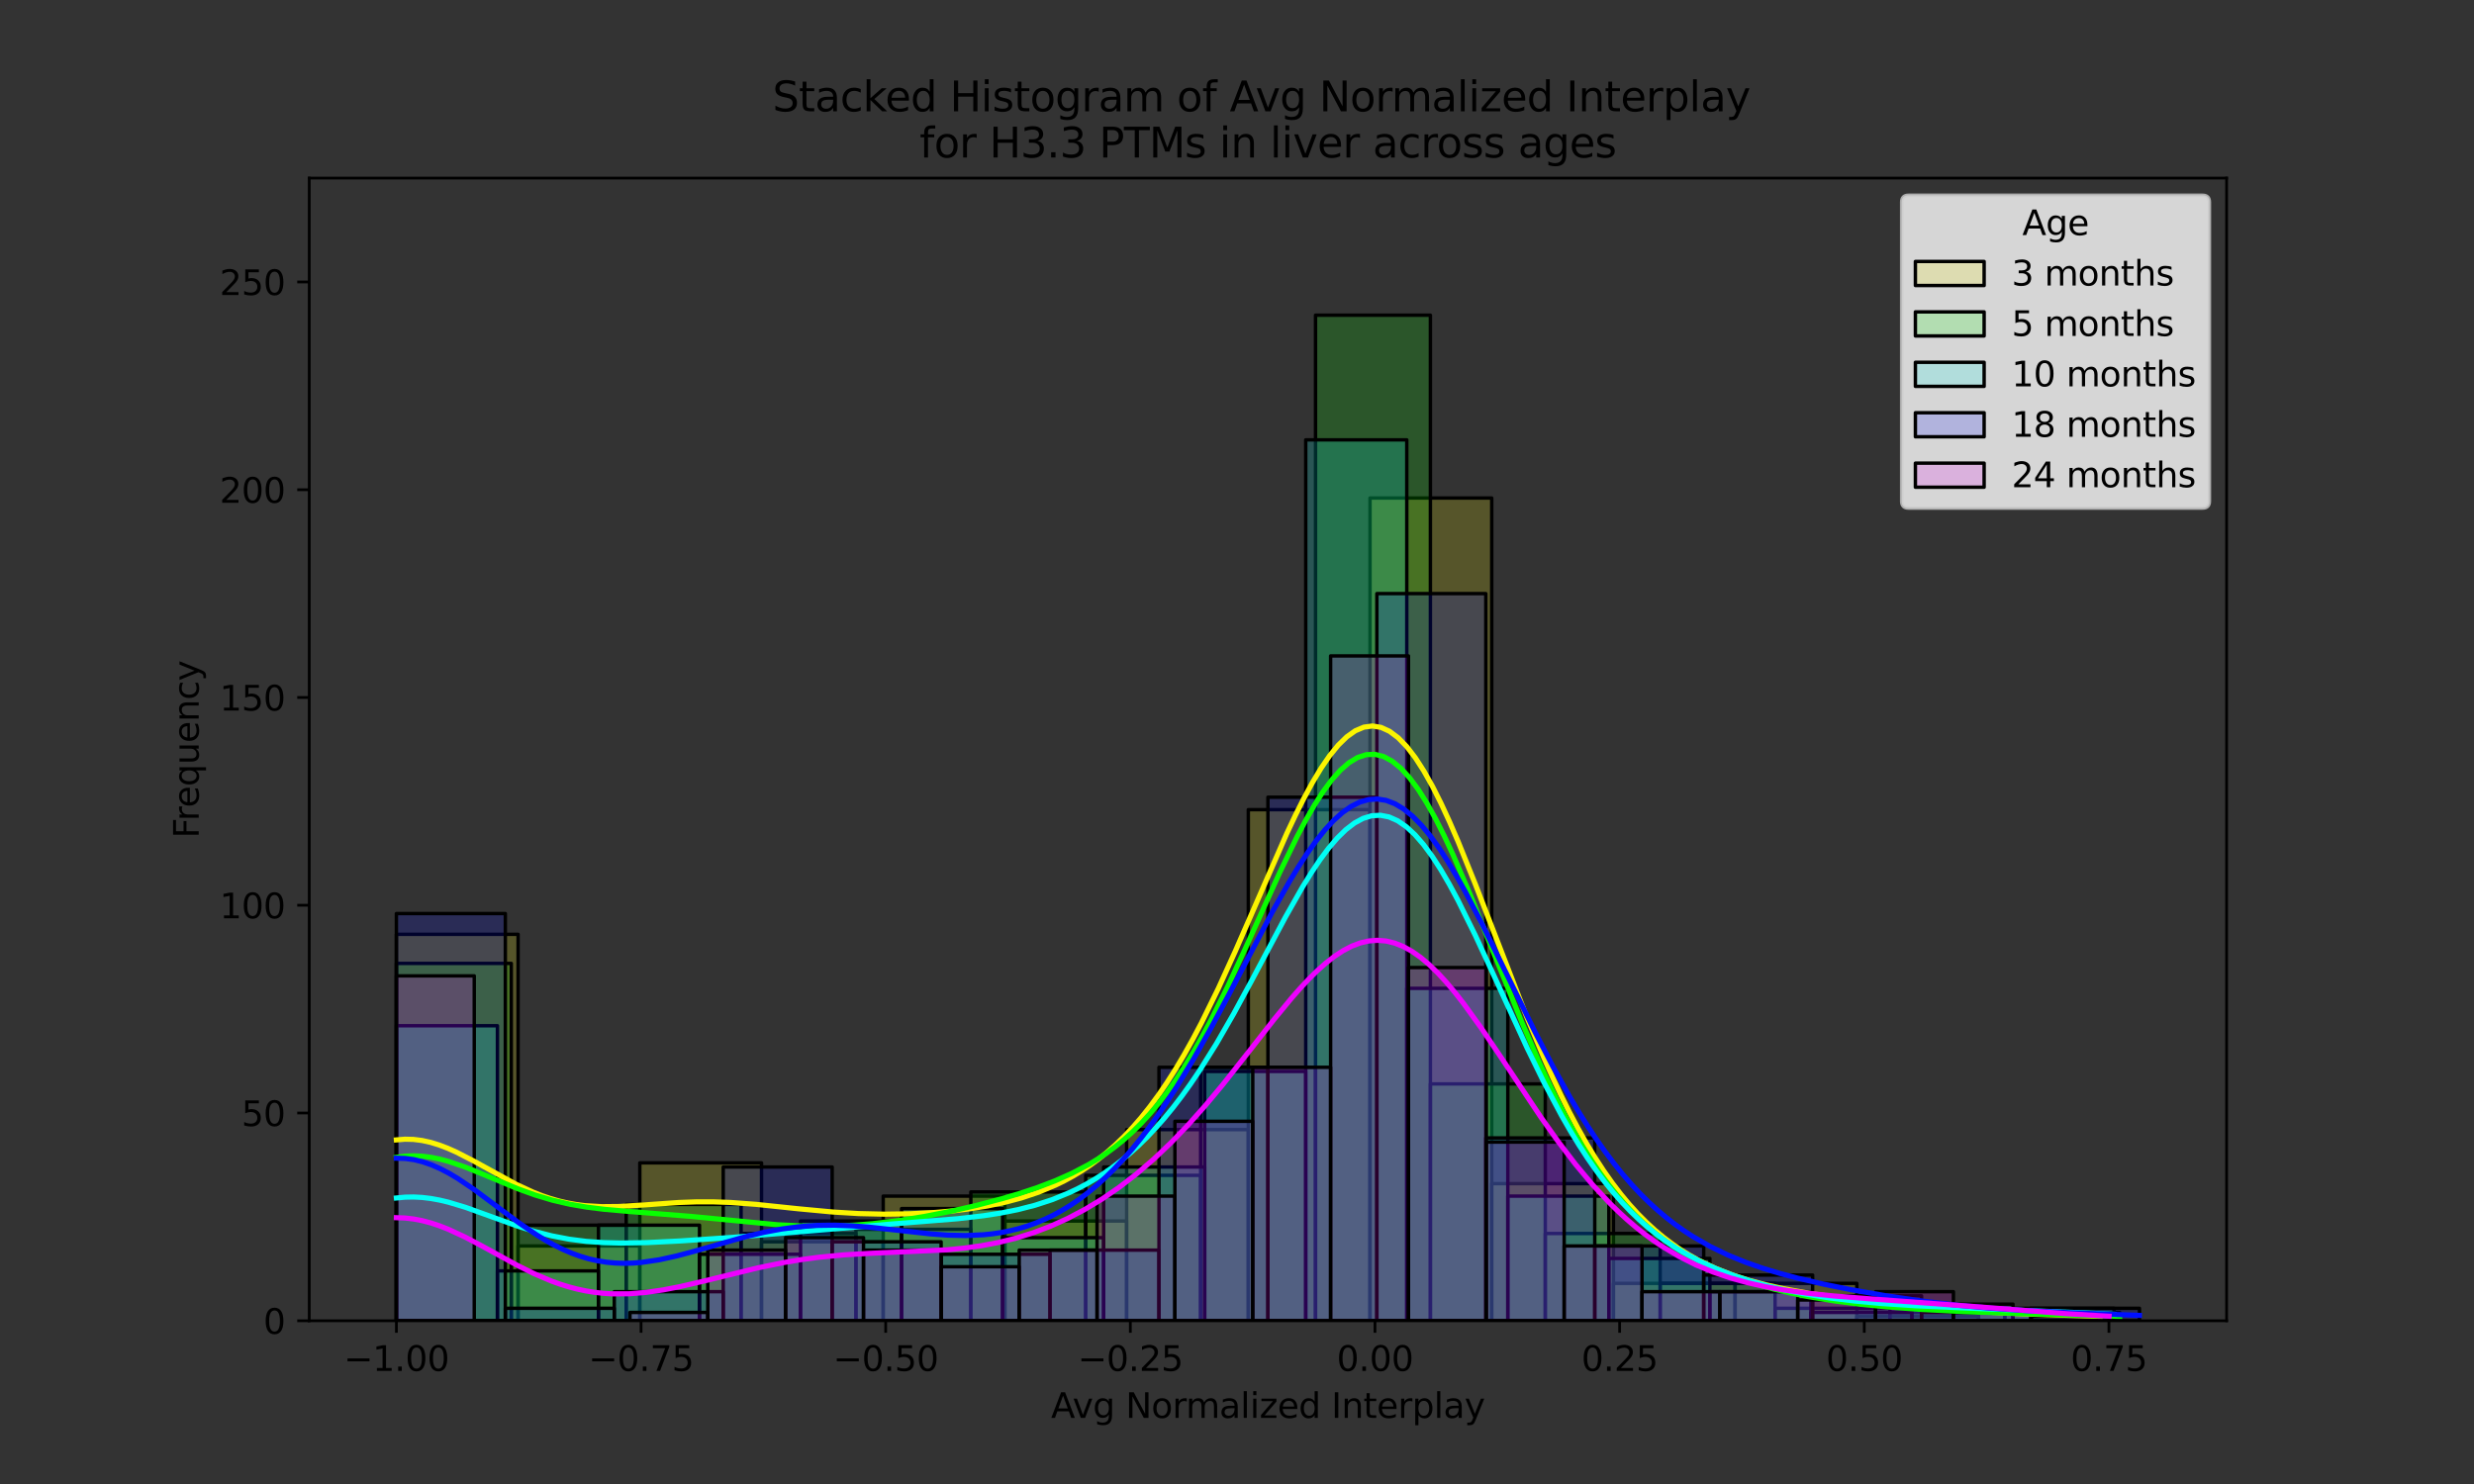 <?xml version="1.0" encoding="utf-8" standalone="no"?>
<!DOCTYPE svg PUBLIC "-//W3C//DTD SVG 1.1//EN"
  "http://www.w3.org/Graphics/SVG/1.1/DTD/svg11.dtd">
<svg xmlns:xlink="http://www.w3.org/1999/xlink" width="720pt" height="432pt" viewBox="0 0 720 432" xmlns="http://www.w3.org/2000/svg" version="1.1">
 <rect x="0" y="0" width="720" height="432" fill="#333333" stroke="none"/>
 <defs>
  <style type="text/css">*{stroke-linejoin: round; stroke-linecap: butt}</style>
 </defs>
 <g id="figure_1">
  <g id="patch_1">
   <path d="M 0 432 
L 720 432 
L 720 0 
L 0 0 
L 0 432 
z
" style="fill: none; opacity: 0"/>
  </g>
  <g id="axes_1">
   <g id="patch_2">
    <path d="M 90 384.48 
L 648 384.48 
L 648 51.84 
L 90 51.84 
L 90 384.48 
z
" style="fill: none"/>
   </g>
   <g id="patch_3">
    <path d="M 115.364 384.48 
L 150.782 384.48 
L 150.782 271.987 
L 115.364 271.987 
z
" clip-path="url(#pd758d1d3fc)" style="fill: #fcf500; fill-opacity: 0.175; stroke: #000000; stroke-linejoin: miter"/>
   </g>
   <g id="patch_4">
    <path d="M 150.782 384.48 
L 186.201 384.48 
L 186.201 362.707 
L 150.782 362.707 
z
" clip-path="url(#pd758d1d3fc)" style="fill: #fcf500; fill-opacity: 0.175; stroke: #000000; stroke-linejoin: miter"/>
   </g>
   <g id="patch_5">
    <path d="M 186.201 384.48 
L 221.619 384.48 
L 221.619 338.515 
L 186.201 338.515 
z
" clip-path="url(#pd758d1d3fc)" style="fill: #fcf500; fill-opacity: 0.175; stroke: #000000; stroke-linejoin: miter"/>
   </g>
   <g id="patch_6">
    <path d="M 221.619 384.48 
L 257.038 384.48 
L 257.038 361.498 
L 221.619 361.498 
z
" clip-path="url(#pd758d1d3fc)" style="fill: #fcf500; fill-opacity: 0.175; stroke: #000000; stroke-linejoin: miter"/>
   </g>
   <g id="patch_7">
    <path d="M 257.038 384.48 
L 292.456 384.48 
L 292.456 348.192 
L 257.038 348.192 
z
" clip-path="url(#pd758d1d3fc)" style="fill: #fcf500; fill-opacity: 0.175; stroke: #000000; stroke-linejoin: miter"/>
   </g>
   <g id="patch_8">
    <path d="M 292.456 384.48 
L 327.875 384.48 
L 327.875 355.45 
L 292.456 355.45 
z
" clip-path="url(#pd758d1d3fc)" style="fill: #fcf500; fill-opacity: 0.175; stroke: #000000; stroke-linejoin: miter"/>
   </g>
   <g id="patch_9">
    <path d="M 327.875 384.48 
L 363.293 384.48 
L 363.293 328.838 
L 327.875 328.838 
z
" clip-path="url(#pd758d1d3fc)" style="fill: #fcf500; fill-opacity: 0.175; stroke: #000000; stroke-linejoin: miter"/>
   </g>
   <g id="patch_10">
    <path d="M 363.293 384.48 
L 398.712 384.48 
L 398.712 235.699 
L 363.293 235.699 
z
" clip-path="url(#pd758d1d3fc)" style="fill: #fcf500; fill-opacity: 0.175; stroke: #000000; stroke-linejoin: miter"/>
   </g>
   <g id="patch_11">
    <path d="M 398.712 384.48 
L 434.13 384.48 
L 434.13 144.979 
L 398.712 144.979 
z
" clip-path="url(#pd758d1d3fc)" style="fill: #fcf500; fill-opacity: 0.175; stroke: #000000; stroke-linejoin: miter"/>
   </g>
   <g id="patch_12">
    <path d="M 434.13 384.48 
L 469.549 384.48 
L 469.549 344.563 
L 434.13 344.563 
z
" clip-path="url(#pd758d1d3fc)" style="fill: #fcf500; fill-opacity: 0.175; stroke: #000000; stroke-linejoin: miter"/>
   </g>
   <g id="patch_13">
    <path d="M 469.549 384.48 
L 504.967 384.48 
L 504.967 373.594 
L 469.549 373.594 
z
" clip-path="url(#pd758d1d3fc)" style="fill: #fcf500; fill-opacity: 0.175; stroke: #000000; stroke-linejoin: miter"/>
   </g>
   <g id="patch_14">
    <path d="M 504.967 384.48 
L 540.386 384.48 
L 540.386 373.594 
L 504.967 373.594 
z
" clip-path="url(#pd758d1d3fc)" style="fill: #fcf500; fill-opacity: 0.175; stroke: #000000; stroke-linejoin: miter"/>
   </g>
   <g id="patch_15">
    <path d="M 540.386 384.48 
L 575.804 384.48 
L 575.804 383.27 
L 540.386 383.27 
z
" clip-path="url(#pd758d1d3fc)" style="fill: #fcf500; fill-opacity: 0.175; stroke: #000000; stroke-linejoin: miter"/>
   </g>
   <g id="patch_16">
    <path d="M 575.804 384.48 
L 611.223 384.48 
L 611.223 382.061 
L 575.804 382.061 
z
" clip-path="url(#pd758d1d3fc)" style="fill: #fcf500; fill-opacity: 0.175; stroke: #000000; stroke-linejoin: miter"/>
   </g>
   <g id="patch_17">
    <path d="M 115.364 384.48 
L 148.799 384.48 
L 148.799 280.454 
L 115.364 280.454 
z
" clip-path="url(#pd758d1d3fc)" style="fill: #08ff00; fill-opacity: 0.175; stroke: #000000; stroke-linejoin: miter"/>
   </g>
   <g id="patch_18">
    <path d="M 148.799 384.48 
L 182.235 384.48 
L 182.235 356.659 
L 148.799 356.659 
z
" clip-path="url(#pd758d1d3fc)" style="fill: #08ff00; fill-opacity: 0.175; stroke: #000000; stroke-linejoin: miter"/>
   </g>
   <g id="patch_19">
    <path d="M 182.235 384.48 
L 215.671 384.48 
L 215.671 350.611 
L 182.235 350.611 
z
" clip-path="url(#pd758d1d3fc)" style="fill: #08ff00; fill-opacity: 0.175; stroke: #000000; stroke-linejoin: miter"/>
   </g>
   <g id="patch_20">
    <path d="M 215.671 384.48 
L 249.106 384.48 
L 249.106 359.078 
L 215.671 359.078 
z
" clip-path="url(#pd758d1d3fc)" style="fill: #08ff00; fill-opacity: 0.175; stroke: #000000; stroke-linejoin: miter"/>
   </g>
   <g id="patch_21">
    <path d="M 249.106 384.48 
L 282.542 384.48 
L 282.542 357.869 
L 249.106 357.869 
z
" clip-path="url(#pd758d1d3fc)" style="fill: #08ff00; fill-opacity: 0.175; stroke: #000000; stroke-linejoin: miter"/>
   </g>
   <g id="patch_22">
    <path d="M 282.542 384.48 
L 315.978 384.48 
L 315.978 346.982 
L 282.542 346.982 
z
" clip-path="url(#pd758d1d3fc)" style="fill: #08ff00; fill-opacity: 0.175; stroke: #000000; stroke-linejoin: miter"/>
   </g>
   <g id="patch_23">
    <path d="M 315.978 384.48 
L 349.414 384.48 
L 349.414 342.144 
L 315.978 342.144 
z
" clip-path="url(#pd758d1d3fc)" style="fill: #08ff00; fill-opacity: 0.175; stroke: #000000; stroke-linejoin: miter"/>
   </g>
   <g id="patch_24">
    <path d="M 349.414 384.48 
L 382.849 384.48 
L 382.849 310.694 
L 349.414 310.694 
z
" clip-path="url(#pd758d1d3fc)" style="fill: #08ff00; fill-opacity: 0.175; stroke: #000000; stroke-linejoin: miter"/>
   </g>
   <g id="patch_25">
    <path d="M 382.849 384.48 
L 416.285 384.48 
L 416.285 91.757 
L 382.849 91.757 
z
" clip-path="url(#pd758d1d3fc)" style="fill: #08ff00; fill-opacity: 0.175; stroke: #000000; stroke-linejoin: miter"/>
   </g>
   <g id="patch_26">
    <path d="M 416.285 384.48 
L 449.721 384.48 
L 449.721 315.533 
L 416.285 315.533 
z
" clip-path="url(#pd758d1d3fc)" style="fill: #08ff00; fill-opacity: 0.175; stroke: #000000; stroke-linejoin: miter"/>
   </g>
   <g id="patch_27">
    <path d="M 449.721 384.48 
L 483.156 384.48 
L 483.156 359.078 
L 449.721 359.078 
z
" clip-path="url(#pd758d1d3fc)" style="fill: #08ff00; fill-opacity: 0.175; stroke: #000000; stroke-linejoin: miter"/>
   </g>
   <g id="patch_28">
    <path d="M 483.156 384.48 
L 516.592 384.48 
L 516.592 373.594 
L 483.156 373.594 
z
" clip-path="url(#pd758d1d3fc)" style="fill: #08ff00; fill-opacity: 0.175; stroke: #000000; stroke-linejoin: miter"/>
   </g>
   <g id="patch_29">
    <path d="M 516.592 384.48 
L 550.028 384.48 
L 550.028 380.851 
L 516.592 380.851 
z
" clip-path="url(#pd758d1d3fc)" style="fill: #08ff00; fill-opacity: 0.175; stroke: #000000; stroke-linejoin: miter"/>
   </g>
   <g id="patch_30">
    <path d="M 550.028 384.48 
L 583.463 384.48 
L 583.463 382.061 
L 550.028 382.061 
z
" clip-path="url(#pd758d1d3fc)" style="fill: #08ff00; fill-opacity: 0.175; stroke: #000000; stroke-linejoin: miter"/>
   </g>
   <g id="patch_31">
    <path d="M 583.463 384.48 
L 616.899 384.48 
L 616.899 382.061 
L 583.463 382.061 
z
" clip-path="url(#pd758d1d3fc)" style="fill: #08ff00; fill-opacity: 0.175; stroke: #000000; stroke-linejoin: miter"/>
   </g>
   <g id="patch_32">
    <path d="M 115.364 384.48 
L 144.768 384.48 
L 144.768 298.598 
L 115.364 298.598 
z
" clip-path="url(#pd758d1d3fc)" style="fill: #00fff6; fill-opacity: 0.175; stroke: #000000; stroke-linejoin: miter"/>
   </g>
   <g id="patch_33">
    <path d="M 144.768 384.48 
L 174.172 384.48 
L 174.172 369.965 
L 144.768 369.965 
z
" clip-path="url(#pd758d1d3fc)" style="fill: #00fff6; fill-opacity: 0.175; stroke: #000000; stroke-linejoin: miter"/>
   </g>
   <g id="patch_34">
    <path d="M 174.172 384.48 
L 203.577 384.48 
L 203.577 356.659 
L 174.172 356.659 
z
" clip-path="url(#pd758d1d3fc)" style="fill: #00fff6; fill-opacity: 0.175; stroke: #000000; stroke-linejoin: miter"/>
   </g>
   <g id="patch_35">
    <path d="M 203.577 384.48 
L 232.981 384.48 
L 232.981 365.126 
L 203.577 365.126 
z
" clip-path="url(#pd758d1d3fc)" style="fill: #00fff6; fill-opacity: 0.175; stroke: #000000; stroke-linejoin: miter"/>
   </g>
   <g id="patch_36">
    <path d="M 232.981 384.48 
L 262.385 384.48 
L 262.385 355.45 
L 232.981 355.45 
z
" clip-path="url(#pd758d1d3fc)" style="fill: #00fff6; fill-opacity: 0.175; stroke: #000000; stroke-linejoin: miter"/>
   </g>
   <g id="patch_37">
    <path d="M 262.385 384.48 
L 291.79 384.48 
L 291.79 351.821 
L 262.385 351.821 
z
" clip-path="url(#pd758d1d3fc)" style="fill: #00fff6; fill-opacity: 0.175; stroke: #000000; stroke-linejoin: miter"/>
   </g>
   <g id="patch_38">
    <path d="M 291.79 384.48 
L 321.194 384.48 
L 321.194 360.288 
L 291.79 360.288 
z
" clip-path="url(#pd758d1d3fc)" style="fill: #00fff6; fill-opacity: 0.175; stroke: #000000; stroke-linejoin: miter"/>
   </g>
   <g id="patch_39">
    <path d="M 321.194 384.48 
L 350.598 384.48 
L 350.598 339.725 
L 321.194 339.725 
z
" clip-path="url(#pd758d1d3fc)" style="fill: #00fff6; fill-opacity: 0.175; stroke: #000000; stroke-linejoin: miter"/>
   </g>
   <g id="patch_40">
    <path d="M 350.598 384.48 
L 380.003 384.48 
L 380.003 311.904 
L 350.598 311.904 
z
" clip-path="url(#pd758d1d3fc)" style="fill: #00fff6; fill-opacity: 0.175; stroke: #000000; stroke-linejoin: miter"/>
   </g>
   <g id="patch_41">
    <path d="M 380.003 384.48 
L 409.407 384.48 
L 409.407 128.045 
L 380.003 128.045 
z
" clip-path="url(#pd758d1d3fc)" style="fill: #00fff6; fill-opacity: 0.175; stroke: #000000; stroke-linejoin: miter"/>
   </g>
   <g id="patch_42">
    <path d="M 409.407 384.48 
L 438.812 384.48 
L 438.812 287.712 
L 409.407 287.712 
z
" clip-path="url(#pd758d1d3fc)" style="fill: #00fff6; fill-opacity: 0.175; stroke: #000000; stroke-linejoin: miter"/>
   </g>
   <g id="patch_43">
    <path d="M 438.812 384.48 
L 468.216 384.48 
L 468.216 348.192 
L 438.812 348.192 
z
" clip-path="url(#pd758d1d3fc)" style="fill: #00fff6; fill-opacity: 0.175; stroke: #000000; stroke-linejoin: miter"/>
   </g>
   <g id="patch_44">
    <path d="M 468.216 384.48 
L 497.62 384.48 
L 497.62 366.336 
L 468.216 366.336 
z
" clip-path="url(#pd758d1d3fc)" style="fill: #00fff6; fill-opacity: 0.175; stroke: #000000; stroke-linejoin: miter"/>
   </g>
   <g id="patch_45">
    <path d="M 497.62 384.48 
L 527.025 384.48 
L 527.025 376.013 
L 497.62 376.013 
z
" clip-path="url(#pd758d1d3fc)" style="fill: #00fff6; fill-opacity: 0.175; stroke: #000000; stroke-linejoin: miter"/>
   </g>
   <g id="patch_46">
    <path d="M 527.025 384.48 
L 556.429 384.48 
L 556.429 382.061 
L 527.025 382.061 
z
" clip-path="url(#pd758d1d3fc)" style="fill: #00fff6; fill-opacity: 0.175; stroke: #000000; stroke-linejoin: miter"/>
   </g>
   <g id="patch_47">
    <path d="M 556.429 384.48 
L 585.833 384.48 
L 585.833 379.642 
L 556.429 379.642 
z
" clip-path="url(#pd758d1d3fc)" style="fill: #00fff6; fill-opacity: 0.175; stroke: #000000; stroke-linejoin: miter"/>
   </g>
   <g id="patch_48">
    <path d="M 585.833 384.48 
L 615.238 384.48 
L 615.238 380.851 
L 585.833 380.851 
z
" clip-path="url(#pd758d1d3fc)" style="fill: #00fff6; fill-opacity: 0.175; stroke: #000000; stroke-linejoin: miter"/>
   </g>
   <g id="patch_49">
    <path d="M 115.364 384.48 
L 147.068 384.48 
L 147.068 265.939 
L 115.364 265.939 
z
" clip-path="url(#pd758d1d3fc)" style="fill: #0010ff; fill-opacity: 0.175; stroke: #000000; stroke-linejoin: miter"/>
   </g>
   <g id="patch_50">
    <path d="M 147.068 384.48 
L 178.773 384.48 
L 178.773 380.851 
L 147.068 380.851 
z
" clip-path="url(#pd758d1d3fc)" style="fill: #0010ff; fill-opacity: 0.175; stroke: #000000; stroke-linejoin: miter"/>
   </g>
   <g id="patch_51">
    <path d="M 178.773 384.48 
L 210.477 384.48 
L 210.477 376.013 
L 178.773 376.013 
z
" clip-path="url(#pd758d1d3fc)" style="fill: #0010ff; fill-opacity: 0.175; stroke: #000000; stroke-linejoin: miter"/>
   </g>
   <g id="patch_52">
    <path d="M 210.477 384.48 
L 242.182 384.48 
L 242.182 339.725 
L 210.477 339.725 
z
" clip-path="url(#pd758d1d3fc)" style="fill: #0010ff; fill-opacity: 0.175; stroke: #000000; stroke-linejoin: miter"/>
   </g>
   <g id="patch_53">
    <path d="M 242.182 384.48 
L 273.886 384.48 
L 273.886 361.498 
L 242.182 361.498 
z
" clip-path="url(#pd758d1d3fc)" style="fill: #0010ff; fill-opacity: 0.175; stroke: #000000; stroke-linejoin: miter"/>
   </g>
   <g id="patch_54">
    <path d="M 273.886 384.48 
L 305.591 384.48 
L 305.591 365.126 
L 273.886 365.126 
z
" clip-path="url(#pd758d1d3fc)" style="fill: #0010ff; fill-opacity: 0.175; stroke: #000000; stroke-linejoin: miter"/>
   </g>
   <g id="patch_55">
    <path d="M 305.591 384.48 
L 337.295 384.48 
L 337.295 363.917 
L 305.591 363.917 
z
" clip-path="url(#pd758d1d3fc)" style="fill: #0010ff; fill-opacity: 0.175; stroke: #000000; stroke-linejoin: miter"/>
   </g>
   <g id="patch_56">
    <path d="M 337.295 384.48 
L 369 384.48 
L 369 310.694 
L 337.295 310.694 
z
" clip-path="url(#pd758d1d3fc)" style="fill: #0010ff; fill-opacity: 0.175; stroke: #000000; stroke-linejoin: miter"/>
   </g>
   <g id="patch_57">
    <path d="M 369 384.48 
L 400.705 384.48 
L 400.705 232.07 
L 369 232.07 
z
" clip-path="url(#pd758d1d3fc)" style="fill: #0010ff; fill-opacity: 0.175; stroke: #000000; stroke-linejoin: miter"/>
   </g>
   <g id="patch_58">
    <path d="M 400.705 384.48 
L 432.409 384.48 
L 432.409 172.8 
L 400.705 172.8 
z
" clip-path="url(#pd758d1d3fc)" style="fill: #0010ff; fill-opacity: 0.175; stroke: #000000; stroke-linejoin: miter"/>
   </g>
   <g id="patch_59">
    <path d="M 432.409 384.48 
L 464.114 384.48 
L 464.114 331.258 
L 432.409 331.258 
z
" clip-path="url(#pd758d1d3fc)" style="fill: #0010ff; fill-opacity: 0.175; stroke: #000000; stroke-linejoin: miter"/>
   </g>
   <g id="patch_60">
    <path d="M 464.114 384.48 
L 495.818 384.48 
L 495.818 362.707 
L 464.114 362.707 
z
" clip-path="url(#pd758d1d3fc)" style="fill: #0010ff; fill-opacity: 0.175; stroke: #000000; stroke-linejoin: miter"/>
   </g>
   <g id="patch_61">
    <path d="M 495.818 384.48 
L 527.523 384.48 
L 527.523 371.174 
L 495.818 371.174 
z
" clip-path="url(#pd758d1d3fc)" style="fill: #0010ff; fill-opacity: 0.175; stroke: #000000; stroke-linejoin: miter"/>
   </g>
   <g id="patch_62">
    <path d="M 527.523 384.48 
L 559.227 384.48 
L 559.227 377.222 
L 527.523 377.222 
z
" clip-path="url(#pd758d1d3fc)" style="fill: #0010ff; fill-opacity: 0.175; stroke: #000000; stroke-linejoin: miter"/>
   </g>
   <g id="patch_63">
    <path d="M 559.227 384.48 
L 590.932 384.48 
L 590.932 382.061 
L 559.227 382.061 
z
" clip-path="url(#pd758d1d3fc)" style="fill: #0010ff; fill-opacity: 0.175; stroke: #000000; stroke-linejoin: miter"/>
   </g>
   <g id="patch_64">
    <path d="M 590.932 384.48 
L 622.636 384.48 
L 622.636 380.851 
L 590.932 380.851 
z
" clip-path="url(#pd758d1d3fc)" style="fill: #0010ff; fill-opacity: 0.175; stroke: #000000; stroke-linejoin: miter"/>
   </g>
   <g id="patch_65">
    <path d="M 115.364 384.48 
L 138.02 384.48 
L 138.02 284.083 
L 115.364 284.083 
z
" clip-path="url(#pd758d1d3fc)" style="fill: #ee00ff; fill-opacity: 0.175; stroke: #000000; stroke-linejoin: miter"/>
   </g>
   <g id="patch_66">
    <path d="M 138.02 384.48 
L 160.677 384.48 
L 160.677 384.48 
L 138.02 384.48 
z
" clip-path="url(#pd758d1d3fc)" style="fill: #ee00ff; fill-opacity: 0.175; stroke: #000000; stroke-linejoin: miter"/>
   </g>
   <g id="patch_67">
    <path d="M 160.677 384.48 
L 183.334 384.48 
L 183.334 384.48 
L 160.677 384.48 
z
" clip-path="url(#pd758d1d3fc)" style="fill: #ee00ff; fill-opacity: 0.175; stroke: #000000; stroke-linejoin: miter"/>
   </g>
   <g id="patch_68">
    <path d="M 183.334 384.48 
L 205.99 384.48 
L 205.99 382.061 
L 183.334 382.061 
z
" clip-path="url(#pd758d1d3fc)" style="fill: #ee00ff; fill-opacity: 0.175; stroke: #000000; stroke-linejoin: miter"/>
   </g>
   <g id="patch_69">
    <path d="M 205.99 384.48 
L 228.647 384.48 
L 228.647 363.917 
L 205.99 363.917 
z
" clip-path="url(#pd758d1d3fc)" style="fill: #ee00ff; fill-opacity: 0.175; stroke: #000000; stroke-linejoin: miter"/>
   </g>
   <g id="patch_70">
    <path d="M 228.647 384.48 
L 251.303 384.48 
L 251.303 360.288 
L 228.647 360.288 
z
" clip-path="url(#pd758d1d3fc)" style="fill: #ee00ff; fill-opacity: 0.175; stroke: #000000; stroke-linejoin: miter"/>
   </g>
   <g id="patch_71">
    <path d="M 251.303 384.48 
L 273.96 384.48 
L 273.96 363.917 
L 251.303 363.917 
z
" clip-path="url(#pd758d1d3fc)" style="fill: #ee00ff; fill-opacity: 0.175; stroke: #000000; stroke-linejoin: miter"/>
   </g>
   <g id="patch_72">
    <path d="M 273.96 384.48 
L 296.617 384.48 
L 296.617 368.755 
L 273.96 368.755 
z
" clip-path="url(#pd758d1d3fc)" style="fill: #ee00ff; fill-opacity: 0.175; stroke: #000000; stroke-linejoin: miter"/>
   </g>
   <g id="patch_73">
    <path d="M 296.617 384.48 
L 319.273 384.48 
L 319.273 363.917 
L 296.617 363.917 
z
" clip-path="url(#pd758d1d3fc)" style="fill: #ee00ff; fill-opacity: 0.175; stroke: #000000; stroke-linejoin: miter"/>
   </g>
   <g id="patch_74">
    <path d="M 319.273 384.48 
L 341.93 384.48 
L 341.93 348.192 
L 319.273 348.192 
z
" clip-path="url(#pd758d1d3fc)" style="fill: #ee00ff; fill-opacity: 0.175; stroke: #000000; stroke-linejoin: miter"/>
   </g>
   <g id="patch_75">
    <path d="M 341.93 384.48 
L 364.587 384.48 
L 364.587 326.419 
L 341.93 326.419 
z
" clip-path="url(#pd758d1d3fc)" style="fill: #ee00ff; fill-opacity: 0.175; stroke: #000000; stroke-linejoin: miter"/>
   </g>
   <g id="patch_76">
    <path d="M 364.587 384.48 
L 387.243 384.48 
L 387.243 310.694 
L 364.587 310.694 
z
" clip-path="url(#pd758d1d3fc)" style="fill: #ee00ff; fill-opacity: 0.175; stroke: #000000; stroke-linejoin: miter"/>
   </g>
   <g id="patch_77">
    <path d="M 387.243 384.48 
L 409.9 384.48 
L 409.9 190.944 
L 387.243 190.944 
z
" clip-path="url(#pd758d1d3fc)" style="fill: #ee00ff; fill-opacity: 0.175; stroke: #000000; stroke-linejoin: miter"/>
   </g>
   <g id="patch_78">
    <path d="M 409.9 384.48 
L 432.557 384.48 
L 432.557 281.664 
L 409.9 281.664 
z
" clip-path="url(#pd758d1d3fc)" style="fill: #ee00ff; fill-opacity: 0.175; stroke: #000000; stroke-linejoin: miter"/>
   </g>
   <g id="patch_79">
    <path d="M 432.557 384.48 
L 455.213 384.48 
L 455.213 332.467 
L 432.557 332.467 
z
" clip-path="url(#pd758d1d3fc)" style="fill: #ee00ff; fill-opacity: 0.175; stroke: #000000; stroke-linejoin: miter"/>
   </g>
   <g id="patch_80">
    <path d="M 455.213 384.48 
L 477.87 384.48 
L 477.87 362.707 
L 455.213 362.707 
z
" clip-path="url(#pd758d1d3fc)" style="fill: #ee00ff; fill-opacity: 0.175; stroke: #000000; stroke-linejoin: miter"/>
   </g>
   <g id="patch_81">
    <path d="M 477.87 384.48 
L 500.526 384.48 
L 500.526 376.013 
L 477.87 376.013 
z
" clip-path="url(#pd758d1d3fc)" style="fill: #ee00ff; fill-opacity: 0.175; stroke: #000000; stroke-linejoin: miter"/>
   </g>
   <g id="patch_82">
    <path d="M 500.526 384.48 
L 523.183 384.48 
L 523.183 376.013 
L 500.526 376.013 
z
" clip-path="url(#pd758d1d3fc)" style="fill: #ee00ff; fill-opacity: 0.175; stroke: #000000; stroke-linejoin: miter"/>
   </g>
   <g id="patch_83">
    <path d="M 523.183 384.48 
L 545.84 384.48 
L 545.84 378.432 
L 523.183 378.432 
z
" clip-path="url(#pd758d1d3fc)" style="fill: #ee00ff; fill-opacity: 0.175; stroke: #000000; stroke-linejoin: miter"/>
   </g>
   <g id="patch_84">
    <path d="M 545.84 384.48 
L 568.496 384.48 
L 568.496 376.013 
L 545.84 376.013 
z
" clip-path="url(#pd758d1d3fc)" style="fill: #ee00ff; fill-opacity: 0.175; stroke: #000000; stroke-linejoin: miter"/>
   </g>
   <g id="patch_85">
    <path d="M 568.496 384.48 
L 591.153 384.48 
L 591.153 382.061 
L 568.496 382.061 
z
" clip-path="url(#pd758d1d3fc)" style="fill: #ee00ff; fill-opacity: 0.175; stroke: #000000; stroke-linejoin: miter"/>
   </g>
   <g id="patch_86">
    <path d="M 591.153 384.48 
L 613.81 384.48 
L 613.81 383.27 
L 591.153 383.27 
z
" clip-path="url(#pd758d1d3fc)" style="fill: #ee00ff; fill-opacity: 0.175; stroke: #000000; stroke-linejoin: miter"/>
   </g>
   <g id="matplotlib.axis_1">
    <g id="xtick_1">
     <g id="line2d_1">
      <defs>
       <path id="ma3bbb7a70d" d="M 0 0 
L 0 3.5 
" style="stroke: #000000; stroke-width: 0.8"/>
      </defs>
      <g>
       <use xlink:href="#ma3bbb7a70d" x="115.364" y="384.48" style="stroke: #000000; stroke-width: 0.8"/>
      </g>
     </g>
     <g id="text_1">
      <!-- −1.00 -->
      <g transform="translate(100.041 399.078) scale(0.1 -0.1)">
       <defs>
        <path id="DejaVuSans-2212" d="M 678 2272 
L 4684 2272 
L 4684 1741 
L 678 1741 
L 678 2272 
z
" transform="scale(0.016)"/>
        <path id="DejaVuSans-31" d="M 794 531 
L 1825 531 
L 1825 4091 
L 703 3866 
L 703 4441 
L 1819 4666 
L 2450 4666 
L 2450 531 
L 3481 531 
L 3481 0 
L 794 0 
L 794 531 
z
" transform="scale(0.016)"/>
        <path id="DejaVuSans-2e" d="M 684 794 
L 1344 794 
L 1344 0 
L 684 0 
L 684 794 
z
" transform="scale(0.016)"/>
        <path id="DejaVuSans-30" d="M 2034 4250 
Q 1547 4250 1301 3770 
Q 1056 3291 1056 2328 
Q 1056 1369 1301 889 
Q 1547 409 2034 409 
Q 2525 409 2770 889 
Q 3016 1369 3016 2328 
Q 3016 3291 2770 3770 
Q 2525 4250 2034 4250 
z
M 2034 4750 
Q 2819 4750 3233 4129 
Q 3647 3509 3647 2328 
Q 3647 1150 3233 529 
Q 2819 -91 2034 -91 
Q 1250 -91 836 529 
Q 422 1150 422 2328 
Q 422 3509 836 4129 
Q 1250 4750 2034 4750 
z
" transform="scale(0.016)"/>
       </defs>
       <use xlink:href="#DejaVuSans-2212"/>
       <use xlink:href="#DejaVuSans-31" x="83.789"/>
       <use xlink:href="#DejaVuSans-2e" x="147.412"/>
       <use xlink:href="#DejaVuSans-30" x="179.199"/>
       <use xlink:href="#DejaVuSans-30" x="242.822"/>
      </g>
     </g>
    </g>
    <g id="xtick_2">
     <g id="line2d_2">
      <g>
       <use xlink:href="#ma3bbb7a70d" x="186.562" y="384.48" style="stroke: #000000; stroke-width: 0.8"/>
      </g>
     </g>
     <g id="text_2">
      <!-- −0.75 -->
      <g transform="translate(171.239 399.078) scale(0.1 -0.1)">
       <defs>
        <path id="DejaVuSans-37" d="M 525 4666 
L 3525 4666 
L 3525 4397 
L 1831 0 
L 1172 0 
L 2766 4134 
L 525 4134 
L 525 4666 
z
" transform="scale(0.016)"/>
        <path id="DejaVuSans-35" d="M 691 4666 
L 3169 4666 
L 3169 4134 
L 1269 4134 
L 1269 2991 
Q 1406 3038 1543 3061 
Q 1681 3084 1819 3084 
Q 2600 3084 3056 2656 
Q 3513 2228 3513 1497 
Q 3513 744 3044 326 
Q 2575 -91 1722 -91 
Q 1428 -91 1123 -41 
Q 819 9 494 109 
L 494 744 
Q 775 591 1075 516 
Q 1375 441 1709 441 
Q 2250 441 2565 725 
Q 2881 1009 2881 1497 
Q 2881 1984 2565 2268 
Q 2250 2553 1709 2553 
Q 1456 2553 1204 2497 
Q 953 2441 691 2322 
L 691 4666 
z
" transform="scale(0.016)"/>
       </defs>
       <use xlink:href="#DejaVuSans-2212"/>
       <use xlink:href="#DejaVuSans-30" x="83.789"/>
       <use xlink:href="#DejaVuSans-2e" x="147.412"/>
       <use xlink:href="#DejaVuSans-37" x="179.199"/>
       <use xlink:href="#DejaVuSans-35" x="242.822"/>
      </g>
     </g>
    </g>
    <g id="xtick_3">
     <g id="line2d_3">
      <g>
       <use xlink:href="#ma3bbb7a70d" x="257.759" y="384.48" style="stroke: #000000; stroke-width: 0.8"/>
      </g>
     </g>
     <g id="text_3">
      <!-- −0.50 -->
      <g transform="translate(242.437 399.078) scale(0.1 -0.1)">
       <use xlink:href="#DejaVuSans-2212"/>
       <use xlink:href="#DejaVuSans-30" x="83.789"/>
       <use xlink:href="#DejaVuSans-2e" x="147.412"/>
       <use xlink:href="#DejaVuSans-35" x="179.199"/>
       <use xlink:href="#DejaVuSans-30" x="242.822"/>
      </g>
     </g>
    </g>
    <g id="xtick_4">
     <g id="line2d_4">
      <g>
       <use xlink:href="#ma3bbb7a70d" x="328.957" y="384.48" style="stroke: #000000; stroke-width: 0.8"/>
      </g>
     </g>
     <g id="text_4">
      <!-- −0.25 -->
      <g transform="translate(313.635 399.078) scale(0.1 -0.1)">
       <defs>
        <path id="DejaVuSans-32" d="M 1228 531 
L 3431 531 
L 3431 0 
L 469 0 
L 469 531 
Q 828 903 1448 1529 
Q 2069 2156 2228 2338 
Q 2531 2678 2651 2914 
Q 2772 3150 2772 3378 
Q 2772 3750 2511 3984 
Q 2250 4219 1831 4219 
Q 1534 4219 1204 4116 
Q 875 4013 500 3803 
L 500 4441 
Q 881 4594 1212 4672 
Q 1544 4750 1819 4750 
Q 2544 4750 2975 4387 
Q 3406 4025 3406 3419 
Q 3406 3131 3298 2873 
Q 3191 2616 2906 2266 
Q 2828 2175 2409 1742 
Q 1991 1309 1228 531 
z
" transform="scale(0.016)"/>
       </defs>
       <use xlink:href="#DejaVuSans-2212"/>
       <use xlink:href="#DejaVuSans-30" x="83.789"/>
       <use xlink:href="#DejaVuSans-2e" x="147.412"/>
       <use xlink:href="#DejaVuSans-32" x="179.199"/>
       <use xlink:href="#DejaVuSans-35" x="242.822"/>
      </g>
     </g>
    </g>
    <g id="xtick_5">
     <g id="line2d_5">
      <g>
       <use xlink:href="#ma3bbb7a70d" x="400.155" y="384.48" style="stroke: #000000; stroke-width: 0.8"/>
      </g>
     </g>
     <g id="text_5">
      <!-- 0.00 -->
      <g transform="translate(389.022 399.078) scale(0.1 -0.1)">
       <use xlink:href="#DejaVuSans-30"/>
       <use xlink:href="#DejaVuSans-2e" x="63.623"/>
       <use xlink:href="#DejaVuSans-30" x="95.41"/>
       <use xlink:href="#DejaVuSans-30" x="159.033"/>
      </g>
     </g>
    </g>
    <g id="xtick_6">
     <g id="line2d_6">
      <g>
       <use xlink:href="#ma3bbb7a70d" x="471.353" y="384.48" style="stroke: #000000; stroke-width: 0.8"/>
      </g>
     </g>
     <g id="text_6">
      <!-- 0.25 -->
      <g transform="translate(460.22 399.078) scale(0.1 -0.1)">
       <use xlink:href="#DejaVuSans-30"/>
       <use xlink:href="#DejaVuSans-2e" x="63.623"/>
       <use xlink:href="#DejaVuSans-32" x="95.41"/>
       <use xlink:href="#DejaVuSans-35" x="159.033"/>
      </g>
     </g>
    </g>
    <g id="xtick_7">
     <g id="line2d_7">
      <g>
       <use xlink:href="#ma3bbb7a70d" x="542.551" y="384.48" style="stroke: #000000; stroke-width: 0.8"/>
      </g>
     </g>
     <g id="text_7">
      <!-- 0.50 -->
      <g transform="translate(531.418 399.078) scale(0.1 -0.1)">
       <use xlink:href="#DejaVuSans-30"/>
       <use xlink:href="#DejaVuSans-2e" x="63.623"/>
       <use xlink:href="#DejaVuSans-35" x="95.41"/>
       <use xlink:href="#DejaVuSans-30" x="159.033"/>
      </g>
     </g>
    </g>
    <g id="xtick_8">
     <g id="line2d_8">
      <g>
       <use xlink:href="#ma3bbb7a70d" x="613.749" y="384.48" style="stroke: #000000; stroke-width: 0.8"/>
      </g>
     </g>
     <g id="text_8">
      <!-- 0.75 -->
      <g transform="translate(602.616 399.078) scale(0.1 -0.1)">
       <use xlink:href="#DejaVuSans-30"/>
       <use xlink:href="#DejaVuSans-2e" x="63.623"/>
       <use xlink:href="#DejaVuSans-37" x="95.41"/>
       <use xlink:href="#DejaVuSans-35" x="159.033"/>
      </g>
     </g>
    </g>
    <g id="text_9">
     <!-- Avg Normalized Interplay -->
     <g transform="translate(305.884 412.757) scale(0.1 -0.1)">
      <defs>
       <path id="DejaVuSans-41" d="M 2188 4044 
L 1331 1722 
L 3047 1722 
L 2188 4044 
z
M 1831 4666 
L 2547 4666 
L 4325 0 
L 3669 0 
L 3244 1197 
L 1141 1197 
L 716 0 
L 50 0 
L 1831 4666 
z
" transform="scale(0.016)"/>
       <path id="DejaVuSans-76" d="M 191 3500 
L 800 3500 
L 1894 563 
L 2988 3500 
L 3597 3500 
L 2284 0 
L 1503 0 
L 191 3500 
z
" transform="scale(0.016)"/>
       <path id="DejaVuSans-67" d="M 2906 1791 
Q 2906 2416 2648 2759 
Q 2391 3103 1925 3103 
Q 1463 3103 1205 2759 
Q 947 2416 947 1791 
Q 947 1169 1205 825 
Q 1463 481 1925 481 
Q 2391 481 2648 825 
Q 2906 1169 2906 1791 
z
M 3481 434 
Q 3481 -459 3084 -895 
Q 2688 -1331 1869 -1331 
Q 1566 -1331 1297 -1286 
Q 1028 -1241 775 -1147 
L 775 -588 
Q 1028 -725 1275 -790 
Q 1522 -856 1778 -856 
Q 2344 -856 2625 -561 
Q 2906 -266 2906 331 
L 2906 616 
Q 2728 306 2450 153 
Q 2172 0 1784 0 
Q 1141 0 747 490 
Q 353 981 353 1791 
Q 353 2603 747 3093 
Q 1141 3584 1784 3584 
Q 2172 3584 2450 3431 
Q 2728 3278 2906 2969 
L 2906 3500 
L 3481 3500 
L 3481 434 
z
" transform="scale(0.016)"/>
       <path id="DejaVuSans-20" transform="scale(0.016)"/>
       <path id="DejaVuSans-4e" d="M 628 4666 
L 1478 4666 
L 3547 763 
L 3547 4666 
L 4159 4666 
L 4159 0 
L 3309 0 
L 1241 3903 
L 1241 0 
L 628 0 
L 628 4666 
z
" transform="scale(0.016)"/>
       <path id="DejaVuSans-6f" d="M 1959 3097 
Q 1497 3097 1228 2736 
Q 959 2375 959 1747 
Q 959 1119 1226 758 
Q 1494 397 1959 397 
Q 2419 397 2687 759 
Q 2956 1122 2956 1747 
Q 2956 2369 2687 2733 
Q 2419 3097 1959 3097 
z
M 1959 3584 
Q 2709 3584 3137 3096 
Q 3566 2609 3566 1747 
Q 3566 888 3137 398 
Q 2709 -91 1959 -91 
Q 1206 -91 779 398 
Q 353 888 353 1747 
Q 353 2609 779 3096 
Q 1206 3584 1959 3584 
z
" transform="scale(0.016)"/>
       <path id="DejaVuSans-72" d="M 2631 2963 
Q 2534 3019 2420 3045 
Q 2306 3072 2169 3072 
Q 1681 3072 1420 2755 
Q 1159 2438 1159 1844 
L 1159 0 
L 581 0 
L 581 3500 
L 1159 3500 
L 1159 2956 
Q 1341 3275 1631 3429 
Q 1922 3584 2338 3584 
Q 2397 3584 2469 3576 
Q 2541 3569 2628 3553 
L 2631 2963 
z
" transform="scale(0.016)"/>
       <path id="DejaVuSans-6d" d="M 3328 2828 
Q 3544 3216 3844 3400 
Q 4144 3584 4550 3584 
Q 5097 3584 5394 3201 
Q 5691 2819 5691 2113 
L 5691 0 
L 5113 0 
L 5113 2094 
Q 5113 2597 4934 2840 
Q 4756 3084 4391 3084 
Q 3944 3084 3684 2787 
Q 3425 2491 3425 1978 
L 3425 0 
L 2847 0 
L 2847 2094 
Q 2847 2600 2669 2842 
Q 2491 3084 2119 3084 
Q 1678 3084 1418 2786 
Q 1159 2488 1159 1978 
L 1159 0 
L 581 0 
L 581 3500 
L 1159 3500 
L 1159 2956 
Q 1356 3278 1631 3431 
Q 1906 3584 2284 3584 
Q 2666 3584 2933 3390 
Q 3200 3197 3328 2828 
z
" transform="scale(0.016)"/>
       <path id="DejaVuSans-61" d="M 2194 1759 
Q 1497 1759 1228 1600 
Q 959 1441 959 1056 
Q 959 750 1161 570 
Q 1363 391 1709 391 
Q 2188 391 2477 730 
Q 2766 1069 2766 1631 
L 2766 1759 
L 2194 1759 
z
M 3341 1997 
L 3341 0 
L 2766 0 
L 2766 531 
Q 2569 213 2275 61 
Q 1981 -91 1556 -91 
Q 1019 -91 701 211 
Q 384 513 384 1019 
Q 384 1609 779 1909 
Q 1175 2209 1959 2209 
L 2766 2209 
L 2766 2266 
Q 2766 2663 2505 2880 
Q 2244 3097 1772 3097 
Q 1472 3097 1187 3025 
Q 903 2953 641 2809 
L 641 3341 
Q 956 3463 1253 3523 
Q 1550 3584 1831 3584 
Q 2591 3584 2966 3190 
Q 3341 2797 3341 1997 
z
" transform="scale(0.016)"/>
       <path id="DejaVuSans-6c" d="M 603 4863 
L 1178 4863 
L 1178 0 
L 603 0 
L 603 4863 
z
" transform="scale(0.016)"/>
       <path id="DejaVuSans-69" d="M 603 3500 
L 1178 3500 
L 1178 0 
L 603 0 
L 603 3500 
z
M 603 4863 
L 1178 4863 
L 1178 4134 
L 603 4134 
L 603 4863 
z
" transform="scale(0.016)"/>
       <path id="DejaVuSans-7a" d="M 353 3500 
L 3084 3500 
L 3084 2975 
L 922 459 
L 3084 459 
L 3084 0 
L 275 0 
L 275 525 
L 2438 3041 
L 353 3041 
L 353 3500 
z
" transform="scale(0.016)"/>
       <path id="DejaVuSans-65" d="M 3597 1894 
L 3597 1613 
L 953 1613 
Q 991 1019 1311 708 
Q 1631 397 2203 397 
Q 2534 397 2845 478 
Q 3156 559 3463 722 
L 3463 178 
Q 3153 47 2828 -22 
Q 2503 -91 2169 -91 
Q 1331 -91 842 396 
Q 353 884 353 1716 
Q 353 2575 817 3079 
Q 1281 3584 2069 3584 
Q 2775 3584 3186 3129 
Q 3597 2675 3597 1894 
z
M 3022 2063 
Q 3016 2534 2758 2815 
Q 2500 3097 2075 3097 
Q 1594 3097 1305 2825 
Q 1016 2553 972 2059 
L 3022 2063 
z
" transform="scale(0.016)"/>
       <path id="DejaVuSans-64" d="M 2906 2969 
L 2906 4863 
L 3481 4863 
L 3481 0 
L 2906 0 
L 2906 525 
Q 2725 213 2448 61 
Q 2172 -91 1784 -91 
Q 1150 -91 751 415 
Q 353 922 353 1747 
Q 353 2572 751 3078 
Q 1150 3584 1784 3584 
Q 2172 3584 2448 3432 
Q 2725 3281 2906 2969 
z
M 947 1747 
Q 947 1113 1208 752 
Q 1469 391 1925 391 
Q 2381 391 2643 752 
Q 2906 1113 2906 1747 
Q 2906 2381 2643 2742 
Q 2381 3103 1925 3103 
Q 1469 3103 1208 2742 
Q 947 2381 947 1747 
z
" transform="scale(0.016)"/>
       <path id="DejaVuSans-49" d="M 628 4666 
L 1259 4666 
L 1259 0 
L 628 0 
L 628 4666 
z
" transform="scale(0.016)"/>
       <path id="DejaVuSans-6e" d="M 3513 2113 
L 3513 0 
L 2938 0 
L 2938 2094 
Q 2938 2591 2744 2837 
Q 2550 3084 2163 3084 
Q 1697 3084 1428 2787 
Q 1159 2491 1159 1978 
L 1159 0 
L 581 0 
L 581 3500 
L 1159 3500 
L 1159 2956 
Q 1366 3272 1645 3428 
Q 1925 3584 2291 3584 
Q 2894 3584 3203 3211 
Q 3513 2838 3513 2113 
z
" transform="scale(0.016)"/>
       <path id="DejaVuSans-74" d="M 1172 4494 
L 1172 3500 
L 2356 3500 
L 2356 3053 
L 1172 3053 
L 1172 1153 
Q 1172 725 1289 603 
Q 1406 481 1766 481 
L 2356 481 
L 2356 0 
L 1766 0 
Q 1100 0 847 248 
Q 594 497 594 1153 
L 594 3053 
L 172 3053 
L 172 3500 
L 594 3500 
L 594 4494 
L 1172 4494 
z
" transform="scale(0.016)"/>
       <path id="DejaVuSans-70" d="M 1159 525 
L 1159 -1331 
L 581 -1331 
L 581 3500 
L 1159 3500 
L 1159 2969 
Q 1341 3281 1617 3432 
Q 1894 3584 2278 3584 
Q 2916 3584 3314 3078 
Q 3713 2572 3713 1747 
Q 3713 922 3314 415 
Q 2916 -91 2278 -91 
Q 1894 -91 1617 61 
Q 1341 213 1159 525 
z
M 3116 1747 
Q 3116 2381 2855 2742 
Q 2594 3103 2138 3103 
Q 1681 3103 1420 2742 
Q 1159 2381 1159 1747 
Q 1159 1113 1420 752 
Q 1681 391 2138 391 
Q 2594 391 2855 752 
Q 3116 1113 3116 1747 
z
" transform="scale(0.016)"/>
       <path id="DejaVuSans-79" d="M 2059 -325 
Q 1816 -950 1584 -1140 
Q 1353 -1331 966 -1331 
L 506 -1331 
L 506 -850 
L 844 -850 
Q 1081 -850 1212 -737 
Q 1344 -625 1503 -206 
L 1606 56 
L 191 3500 
L 800 3500 
L 1894 763 
L 2988 3500 
L 3597 3500 
L 2059 -325 
z
" transform="scale(0.016)"/>
      </defs>
      <use xlink:href="#DejaVuSans-41"/>
      <use xlink:href="#DejaVuSans-76" x="62.533"/>
      <use xlink:href="#DejaVuSans-67" x="121.713"/>
      <use xlink:href="#DejaVuSans-20" x="185.189"/>
      <use xlink:href="#DejaVuSans-4e" x="216.977"/>
      <use xlink:href="#DejaVuSans-6f" x="291.781"/>
      <use xlink:href="#DejaVuSans-72" x="352.963"/>
      <use xlink:href="#DejaVuSans-6d" x="392.326"/>
      <use xlink:href="#DejaVuSans-61" x="489.738"/>
      <use xlink:href="#DejaVuSans-6c" x="551.018"/>
      <use xlink:href="#DejaVuSans-69" x="578.801"/>
      <use xlink:href="#DejaVuSans-7a" x="606.584"/>
      <use xlink:href="#DejaVuSans-65" x="659.074"/>
      <use xlink:href="#DejaVuSans-64" x="720.598"/>
      <use xlink:href="#DejaVuSans-20" x="784.074"/>
      <use xlink:href="#DejaVuSans-49" x="815.861"/>
      <use xlink:href="#DejaVuSans-6e" x="845.354"/>
      <use xlink:href="#DejaVuSans-74" x="908.732"/>
      <use xlink:href="#DejaVuSans-65" x="947.941"/>
      <use xlink:href="#DejaVuSans-72" x="1009.465"/>
      <use xlink:href="#DejaVuSans-70" x="1050.578"/>
      <use xlink:href="#DejaVuSans-6c" x="1114.055"/>
      <use xlink:href="#DejaVuSans-61" x="1141.838"/>
      <use xlink:href="#DejaVuSans-79" x="1203.117"/>
     </g>
    </g>
   </g>
   <g id="matplotlib.axis_2">
    <g id="ytick_1">
     <g id="line2d_9">
      <defs>
       <path id="m0f823bb585" d="M 0 0 
L -3.5 0 
" style="stroke: #000000; stroke-width: 0.8"/>
      </defs>
      <g>
       <use xlink:href="#m0f823bb585" x="90" y="384.48" style="stroke: #000000; stroke-width: 0.8"/>
      </g>
     </g>
     <g id="text_10">
      <!-- 0 -->
      <g transform="translate(76.638 388.279) scale(0.1 -0.1)">
       <use xlink:href="#DejaVuSans-30"/>
      </g>
     </g>
    </g>
    <g id="ytick_2">
     <g id="line2d_10">
      <g>
       <use xlink:href="#m0f823bb585" x="90" y="324" style="stroke: #000000; stroke-width: 0.8"/>
      </g>
     </g>
     <g id="text_11">
      <!-- 50 -->
      <g transform="translate(70.275 327.799) scale(0.1 -0.1)">
       <use xlink:href="#DejaVuSans-35"/>
       <use xlink:href="#DejaVuSans-30" x="63.623"/>
      </g>
     </g>
    </g>
    <g id="ytick_3">
     <g id="line2d_11">
      <g>
       <use xlink:href="#m0f823bb585" x="90" y="263.52" style="stroke: #000000; stroke-width: 0.8"/>
      </g>
     </g>
     <g id="text_12">
      <!-- 100 -->
      <g transform="translate(63.913 267.319) scale(0.1 -0.1)">
       <use xlink:href="#DejaVuSans-31"/>
       <use xlink:href="#DejaVuSans-30" x="63.623"/>
       <use xlink:href="#DejaVuSans-30" x="127.246"/>
      </g>
     </g>
    </g>
    <g id="ytick_4">
     <g id="line2d_12">
      <g>
       <use xlink:href="#m0f823bb585" x="90" y="203.04" style="stroke: #000000; stroke-width: 0.8"/>
      </g>
     </g>
     <g id="text_13">
      <!-- 150 -->
      <g transform="translate(63.913 206.839) scale(0.1 -0.1)">
       <use xlink:href="#DejaVuSans-31"/>
       <use xlink:href="#DejaVuSans-35" x="63.623"/>
       <use xlink:href="#DejaVuSans-30" x="127.246"/>
      </g>
     </g>
    </g>
    <g id="ytick_5">
     <g id="line2d_13">
      <g>
       <use xlink:href="#m0f823bb585" x="90" y="142.56" style="stroke: #000000; stroke-width: 0.8"/>
      </g>
     </g>
     <g id="text_14">
      <!-- 200 -->
      <g transform="translate(63.913 146.359) scale(0.1 -0.1)">
       <use xlink:href="#DejaVuSans-32"/>
       <use xlink:href="#DejaVuSans-30" x="63.623"/>
       <use xlink:href="#DejaVuSans-30" x="127.246"/>
      </g>
     </g>
    </g>
    <g id="ytick_6">
     <g id="line2d_14">
      <g>
       <use xlink:href="#m0f823bb585" x="90" y="82.08" style="stroke: #000000; stroke-width: 0.8"/>
      </g>
     </g>
     <g id="text_15">
      <!-- 250 -->
      <g transform="translate(63.913 85.879) scale(0.1 -0.1)">
       <use xlink:href="#DejaVuSans-32"/>
       <use xlink:href="#DejaVuSans-35" x="63.623"/>
       <use xlink:href="#DejaVuSans-30" x="127.246"/>
      </g>
     </g>
    </g>
    <g id="text_16">
     <!-- Frequency -->
     <g transform="translate(57.833 243.99) rotate(-90) scale(0.1 -0.1)">
      <defs>
       <path id="DejaVuSans-46" d="M 628 4666 
L 3309 4666 
L 3309 4134 
L 1259 4134 
L 1259 2759 
L 3109 2759 
L 3109 2228 
L 1259 2228 
L 1259 0 
L 628 0 
L 628 4666 
z
" transform="scale(0.016)"/>
       <path id="DejaVuSans-71" d="M 947 1747 
Q 947 1113 1208 752 
Q 1469 391 1925 391 
Q 2381 391 2643 752 
Q 2906 1113 2906 1747 
Q 2906 2381 2643 2742 
Q 2381 3103 1925 3103 
Q 1469 3103 1208 2742 
Q 947 2381 947 1747 
z
M 2906 525 
Q 2725 213 2448 61 
Q 2172 -91 1784 -91 
Q 1150 -91 751 415 
Q 353 922 353 1747 
Q 353 2572 751 3078 
Q 1150 3584 1784 3584 
Q 2172 3584 2448 3432 
Q 2725 3281 2906 2969 
L 2906 3500 
L 3481 3500 
L 3481 -1331 
L 2906 -1331 
L 2906 525 
z
" transform="scale(0.016)"/>
       <path id="DejaVuSans-75" d="M 544 1381 
L 544 3500 
L 1119 3500 
L 1119 1403 
Q 1119 906 1312 657 
Q 1506 409 1894 409 
Q 2359 409 2629 706 
Q 2900 1003 2900 1516 
L 2900 3500 
L 3475 3500 
L 3475 0 
L 2900 0 
L 2900 538 
Q 2691 219 2414 64 
Q 2138 -91 1772 -91 
Q 1169 -91 856 284 
Q 544 659 544 1381 
z
M 1991 3584 
L 1991 3584 
z
" transform="scale(0.016)"/>
       <path id="DejaVuSans-63" d="M 3122 3366 
L 3122 2828 
Q 2878 2963 2633 3030 
Q 2388 3097 2138 3097 
Q 1578 3097 1268 2742 
Q 959 2388 959 1747 
Q 959 1106 1268 751 
Q 1578 397 2138 397 
Q 2388 397 2633 464 
Q 2878 531 3122 666 
L 3122 134 
Q 2881 22 2623 -34 
Q 2366 -91 2075 -91 
Q 1284 -91 818 406 
Q 353 903 353 1747 
Q 353 2603 823 3093 
Q 1294 3584 2113 3584 
Q 2378 3584 2631 3529 
Q 2884 3475 3122 3366 
z
" transform="scale(0.016)"/>
      </defs>
      <use xlink:href="#DejaVuSans-46"/>
      <use xlink:href="#DejaVuSans-72" x="50.27"/>
      <use xlink:href="#DejaVuSans-65" x="89.133"/>
      <use xlink:href="#DejaVuSans-71" x="150.656"/>
      <use xlink:href="#DejaVuSans-75" x="214.133"/>
      <use xlink:href="#DejaVuSans-65" x="277.512"/>
      <use xlink:href="#DejaVuSans-6e" x="339.035"/>
      <use xlink:href="#DejaVuSans-63" x="402.414"/>
      <use xlink:href="#DejaVuSans-79" x="457.395"/>
     </g>
    </g>
   </g>
   <g id="line2d_15">
    <path d="M 115.364 331.833 
L 117.855 331.628 
L 120.347 331.69 
L 122.839 332.006 
L 125.331 332.557 
L 127.822 333.322 
L 130.314 334.274 
L 132.806 335.383 
L 137.789 337.94 
L 150.248 344.772 
L 155.232 347.078 
L 157.723 348.057 
L 160.215 348.906 
L 162.707 349.62 
L 165.199 350.198 
L 167.69 350.644 
L 170.182 350.963 
L 175.166 351.266 
L 180.149 351.215 
L 187.624 350.75 
L 197.591 350.048 
L 202.575 349.866 
L 207.559 349.86 
L 212.542 350.037 
L 220.017 350.592 
L 232.476 351.898 
L 242.443 352.832 
L 249.918 353.28 
L 257.394 353.454 
L 264.869 353.343 
L 272.344 352.94 
L 277.328 352.494 
L 282.311 351.885 
L 287.295 351.081 
L 292.278 350.042 
L 297.262 348.72 
L 302.245 347.053 
L 307.229 344.975 
L 309.72 343.756 
L 312.212 342.404 
L 314.704 340.907 
L 317.196 339.253 
L 319.687 337.429 
L 322.179 335.422 
L 324.671 333.218 
L 327.163 330.804 
L 329.654 328.166 
L 332.146 325.293 
L 334.638 322.172 
L 337.13 318.794 
L 339.621 315.15 
L 342.113 311.236 
L 344.605 307.051 
L 347.097 302.597 
L 349.588 297.882 
L 354.572 287.731 
L 359.555 276.783 
L 374.506 242.588 
L 376.998 237.315 
L 379.489 232.347 
L 381.981 227.757 
L 384.473 223.614 
L 386.965 219.984 
L 389.457 216.926 
L 391.948 214.493 
L 394.44 212.729 
L 396.932 211.67 
L 399.424 211.337 
L 401.915 211.743 
L 404.407 212.887 
L 406.899 214.758 
L 409.391 217.332 
L 411.882 220.573 
L 414.374 224.438 
L 416.866 228.872 
L 419.358 233.816 
L 421.849 239.201 
L 424.341 244.959 
L 429.325 257.298 
L 444.275 295.924 
L 449.259 307.815 
L 451.75 313.396 
L 454.242 318.703 
L 456.734 323.722 
L 459.226 328.443 
L 461.717 332.863 
L 464.209 336.982 
L 466.701 340.806 
L 469.193 344.341 
L 471.684 347.599 
L 474.176 350.592 
L 476.668 353.334 
L 479.16 355.839 
L 481.651 358.123 
L 484.143 360.201 
L 486.635 362.087 
L 489.127 363.798 
L 491.618 365.347 
L 494.11 366.747 
L 499.094 369.156 
L 504.077 371.12 
L 509.061 372.724 
L 514.044 374.043 
L 519.028 375.141 
L 526.503 376.49 
L 533.978 377.603 
L 543.945 378.871 
L 556.404 380.225 
L 568.863 381.321 
L 578.83 381.985 
L 591.289 382.57 
L 608.731 383.113 
L 611.223 383.18 
L 611.223 383.18 
" clip-path="url(#pd758d1d3fc)" style="fill: none; stroke: #fcf500; stroke-width: 1.5; stroke-linecap: square"/>
   </g>
   <g id="line2d_16">
    <path d="M 115.364 336.906 
L 117.884 336.567 
L 120.404 336.462 
L 122.924 336.578 
L 125.445 336.9 
L 127.965 337.407 
L 130.485 338.077 
L 135.526 339.798 
L 140.566 341.839 
L 150.648 346.035 
L 155.688 347.857 
L 160.729 349.368 
L 165.769 350.543 
L 170.81 351.412 
L 175.85 352.038 
L 183.411 352.696 
L 201.053 354.098 
L 226.256 356.53 
L 233.817 356.903 
L 238.857 356.972 
L 243.898 356.882 
L 248.938 356.629 
L 253.979 356.218 
L 261.54 355.317 
L 269.101 354.107 
L 276.661 352.623 
L 284.222 350.888 
L 291.783 348.894 
L 296.824 347.395 
L 301.864 345.718 
L 306.905 343.803 
L 311.945 341.569 
L 316.986 338.909 
L 319.506 337.379 
L 322.026 335.693 
L 324.547 333.831 
L 327.067 331.774 
L 329.587 329.504 
L 332.108 327.003 
L 334.628 324.252 
L 337.148 321.239 
L 339.668 317.949 
L 342.189 314.376 
L 344.709 310.514 
L 347.229 306.364 
L 349.75 301.934 
L 352.27 297.236 
L 357.31 287.125 
L 362.351 276.283 
L 372.432 253.989 
L 377.473 243.566 
L 379.993 238.788 
L 382.513 234.397 
L 385.033 230.463 
L 387.554 227.052 
L 390.074 224.223 
L 392.594 222.027 
L 395.115 220.505 
L 397.635 219.688 
L 400.155 219.596 
L 402.675 220.236 
L 405.196 221.603 
L 407.716 223.679 
L 410.236 226.436 
L 412.757 229.835 
L 415.277 233.826 
L 417.797 238.352 
L 420.317 243.349 
L 422.838 248.747 
L 427.878 260.458 
L 435.439 279.216 
L 443 297.81 
L 448.04 309.409 
L 450.561 314.855 
L 453.081 320.033 
L 455.601 324.926 
L 458.122 329.524 
L 460.642 333.822 
L 463.162 337.821 
L 465.682 341.527 
L 468.203 344.947 
L 470.723 348.095 
L 473.243 350.983 
L 475.763 353.628 
L 478.284 356.046 
L 480.804 358.254 
L 483.324 360.27 
L 485.845 362.109 
L 488.365 363.789 
L 490.885 365.324 
L 495.926 368.014 
L 500.966 370.279 
L 506.007 372.197 
L 511.047 373.83 
L 516.088 375.226 
L 521.129 376.419 
L 526.169 377.438 
L 533.73 378.69 
L 541.291 379.665 
L 548.852 380.42 
L 558.933 381.168 
L 571.534 381.819 
L 589.176 382.438 
L 616.899 383.204 
L 616.899 383.204 
" clip-path="url(#pd758d1d3fc)" style="fill: none; stroke: #08ff00; stroke-width: 1.5; stroke-linecap: square"/>
   </g>
   <g id="line2d_17">
    <path d="M 115.364 348.737 
L 117.876 348.497 
L 120.387 348.448 
L 122.899 348.583 
L 125.411 348.888 
L 127.923 349.348 
L 130.435 349.943 
L 135.459 351.455 
L 142.995 354.173 
L 150.531 356.895 
L 155.555 358.474 
L 160.578 359.764 
L 165.602 360.728 
L 170.626 361.372 
L 175.65 361.73 
L 180.674 361.855 
L 188.21 361.731 
L 198.257 361.232 
L 213.329 360.191 
L 230.912 358.738 
L 258.544 356.394 
L 278.639 354.786 
L 286.175 353.918 
L 291.199 353.14 
L 296.223 352.136 
L 301.246 350.844 
L 306.27 349.202 
L 311.294 347.144 
L 313.806 345.939 
L 316.318 344.605 
L 318.83 343.135 
L 321.342 341.52 
L 323.854 339.75 
L 326.366 337.818 
L 328.878 335.714 
L 331.39 333.431 
L 333.902 330.959 
L 336.413 328.292 
L 338.925 325.423 
L 341.437 322.347 
L 343.949 319.061 
L 346.461 315.563 
L 348.973 311.857 
L 353.997 303.843 
L 359.021 295.121 
L 364.045 285.872 
L 374.092 266.976 
L 379.116 258.128 
L 381.628 254.058 
L 384.14 250.304 
L 386.652 246.926 
L 389.164 243.981 
L 391.676 241.521 
L 394.188 239.591 
L 396.7 238.231 
L 399.212 237.468 
L 401.724 237.325 
L 404.236 237.809 
L 406.748 238.922 
L 409.259 240.65 
L 411.771 242.973 
L 414.283 245.858 
L 416.795 249.267 
L 419.307 253.15 
L 421.819 257.454 
L 424.331 262.12 
L 429.355 272.289 
L 434.379 283.15 
L 444.426 305.055 
L 449.45 315.328 
L 454.474 324.785 
L 456.986 329.158 
L 459.498 333.278 
L 462.01 337.14 
L 464.522 340.743 
L 467.034 344.092 
L 469.546 347.191 
L 472.058 350.051 
L 474.57 352.682 
L 477.082 355.098 
L 479.593 357.313 
L 482.105 359.339 
L 484.617 361.193 
L 487.129 362.888 
L 489.641 364.438 
L 494.665 367.156 
L 499.689 369.44 
L 504.713 371.37 
L 509.737 373.007 
L 514.76 374.402 
L 519.784 375.59 
L 524.808 376.598 
L 532.344 377.822 
L 539.88 378.754 
L 547.416 379.449 
L 557.463 380.107 
L 570.023 380.676 
L 607.702 382.241 
L 615.238 382.603 
L 615.238 382.603 
" clip-path="url(#pd758d1d3fc)" style="fill: none; stroke: #00fff6; stroke-width: 1.5; stroke-linecap: square"/>
   </g>
   <g id="line2d_18">
    <path d="M 115.364 337.159 
L 117.913 337.229 
L 120.462 337.581 
L 123.011 338.206 
L 125.56 339.088 
L 128.109 340.206 
L 130.658 341.536 
L 133.207 343.05 
L 138.306 346.499 
L 145.953 352.215 
L 151.051 355.992 
L 156.149 359.462 
L 158.698 361.022 
L 161.248 362.44 
L 163.797 363.702 
L 166.346 364.798 
L 168.895 365.722 
L 171.444 366.469 
L 173.993 367.042 
L 176.542 367.443 
L 179.091 367.678 
L 181.64 367.757 
L 184.19 367.689 
L 186.739 367.486 
L 191.837 366.733 
L 196.935 365.615 
L 202.033 364.256 
L 217.328 359.915 
L 222.426 358.716 
L 227.524 357.763 
L 232.623 357.096 
L 237.721 356.73 
L 242.819 356.657 
L 247.917 356.845 
L 253.016 357.242 
L 260.663 358.076 
L 270.859 359.196 
L 275.958 359.558 
L 281.056 359.671 
L 286.154 359.45 
L 288.703 359.189 
L 291.252 358.816 
L 293.801 358.321 
L 296.35 357.697 
L 298.899 356.934 
L 301.449 356.025 
L 303.998 354.963 
L 306.547 353.739 
L 309.096 352.348 
L 311.645 350.783 
L 314.194 349.037 
L 316.743 347.104 
L 319.292 344.98 
L 321.841 342.66 
L 324.391 340.139 
L 326.94 337.415 
L 329.489 334.484 
L 332.038 331.346 
L 334.587 328.002 
L 337.136 324.453 
L 342.234 316.761 
L 347.333 308.329 
L 352.431 299.267 
L 357.529 289.737 
L 370.275 265.473 
L 375.373 256.439 
L 377.922 252.253 
L 380.471 248.354 
L 383.02 244.789 
L 385.569 241.605 
L 388.118 238.845 
L 390.667 236.55 
L 393.217 234.752 
L 395.766 233.481 
L 398.315 232.758 
L 400.864 232.597 
L 403.413 233.004 
L 405.962 233.977 
L 408.511 235.507 
L 411.06 237.575 
L 413.609 240.156 
L 416.159 243.218 
L 418.708 246.721 
L 421.257 250.624 
L 423.806 254.877 
L 426.355 259.43 
L 431.453 269.225 
L 439.101 284.85 
L 446.748 300.444 
L 451.846 310.302 
L 456.944 319.472 
L 459.493 323.753 
L 462.042 327.817 
L 464.592 331.656 
L 467.141 335.268 
L 469.69 338.652 
L 472.239 341.812 
L 474.788 344.753 
L 477.337 347.481 
L 479.886 350.006 
L 482.435 352.337 
L 484.984 354.484 
L 487.534 356.46 
L 490.083 358.274 
L 492.632 359.938 
L 497.73 362.866 
L 502.828 365.331 
L 507.926 367.417 
L 513.025 369.198 
L 518.123 370.739 
L 523.221 372.092 
L 530.868 373.861 
L 538.516 375.401 
L 548.712 377.182 
L 558.909 378.682 
L 569.105 379.894 
L 579.302 380.824 
L 589.498 381.513 
L 602.243 382.141 
L 622.636 382.918 
L 622.636 382.918 
" clip-path="url(#pd758d1d3fc)" style="fill: none; stroke: #0010ff; stroke-width: 1.5; stroke-linecap: square"/>
   </g>
   <g id="line2d_19">
    <path d="M 115.364 354.477 
L 117.868 354.567 
L 120.373 354.857 
L 122.878 355.339 
L 125.383 356.003 
L 127.887 356.834 
L 130.392 357.814 
L 135.402 360.138 
L 140.411 362.789 
L 150.43 368.286 
L 155.44 370.776 
L 160.449 372.908 
L 162.954 373.81 
L 165.459 374.593 
L 167.963 375.251 
L 170.468 375.784 
L 172.973 376.191 
L 175.478 376.475 
L 177.982 376.639 
L 182.992 376.632 
L 188.001 376.227 
L 193.011 375.497 
L 198.021 374.518 
L 205.535 372.759 
L 220.563 369.08 
L 228.078 367.536 
L 233.087 366.695 
L 238.097 366.018 
L 245.611 365.295 
L 253.125 364.855 
L 275.668 363.827 
L 280.677 363.328 
L 285.687 362.622 
L 290.696 361.666 
L 295.706 360.423 
L 300.715 358.863 
L 305.725 356.962 
L 310.734 354.7 
L 315.744 352.061 
L 320.753 349.029 
L 325.763 345.588 
L 330.772 341.721 
L 335.782 337.412 
L 340.791 332.651 
L 345.801 327.439 
L 350.81 321.799 
L 355.82 315.784 
L 363.334 306.278 
L 370.849 296.672 
L 375.858 290.578 
L 378.363 287.722 
L 380.868 285.041 
L 383.372 282.568 
L 385.877 280.34 
L 388.382 278.389 
L 390.887 276.745 
L 393.391 275.436 
L 395.896 274.485 
L 398.401 273.911 
L 400.906 273.726 
L 403.41 273.938 
L 405.915 274.549 
L 408.42 275.554 
L 410.925 276.944 
L 413.429 278.702 
L 415.934 280.808 
L 418.439 283.236 
L 420.944 285.957 
L 423.448 288.938 
L 425.953 292.146 
L 430.963 299.092 
L 435.972 306.503 
L 448.496 325.302 
L 453.505 332.363 
L 458.515 338.935 
L 463.524 344.933 
L 468.534 350.311 
L 471.039 352.762 
L 473.543 355.056 
L 476.048 357.195 
L 478.553 359.183 
L 481.058 361.024 
L 483.562 362.723 
L 488.572 365.723 
L 493.581 368.235 
L 498.591 370.315 
L 503.6 372.021 
L 508.61 373.409 
L 513.619 374.531 
L 518.629 375.436 
L 526.143 376.479 
L 533.658 377.258 
L 543.677 378.06 
L 578.743 380.664 
L 601.286 382.417 
L 613.81 383.162 
L 613.81 383.162 
" clip-path="url(#pd758d1d3fc)" style="fill: none; stroke: #ee00ff; stroke-width: 1.5; stroke-linecap: square"/>
   </g>
   <g id="patch_87">
    <path d="M 90 384.48 
L 90 51.84 
" style="fill: none; stroke: #000000; stroke-width: 0.8; stroke-linejoin: miter; stroke-linecap: square"/>
   </g>
   <g id="patch_88">
    <path d="M 648 384.48 
L 648 51.84 
" style="fill: none; stroke: #000000; stroke-width: 0.8; stroke-linejoin: miter; stroke-linecap: square"/>
   </g>
   <g id="patch_89">
    <path d="M 90 384.48 
L 648 384.48 
" style="fill: none; stroke: #000000; stroke-width: 0.8; stroke-linejoin: miter; stroke-linecap: square"/>
   </g>
   <g id="patch_90">
    <path d="M 90 51.84 
L 648 51.84 
" style="fill: none; stroke: #000000; stroke-width: 0.8; stroke-linejoin: miter; stroke-linecap: square"/>
   </g>
   <g id="text_17">
    <!-- Stacked Histogram of Avg Normalized Interplay  -->
    <g transform="translate(224.829 32.403) scale(0.12 -0.12)">
     <defs>
      <path id="DejaVuSans-53" d="M 3425 4513 
L 3425 3897 
Q 3066 4069 2747 4153 
Q 2428 4238 2131 4238 
Q 1616 4238 1336 4038 
Q 1056 3838 1056 3469 
Q 1056 3159 1242 3001 
Q 1428 2844 1947 2747 
L 2328 2669 
Q 3034 2534 3370 2195 
Q 3706 1856 3706 1288 
Q 3706 609 3251 259 
Q 2797 -91 1919 -91 
Q 1588 -91 1214 -16 
Q 841 59 441 206 
L 441 856 
Q 825 641 1194 531 
Q 1563 422 1919 422 
Q 2459 422 2753 634 
Q 3047 847 3047 1241 
Q 3047 1584 2836 1778 
Q 2625 1972 2144 2069 
L 1759 2144 
Q 1053 2284 737 2584 
Q 422 2884 422 3419 
Q 422 4038 858 4394 
Q 1294 4750 2059 4750 
Q 2388 4750 2728 4690 
Q 3069 4631 3425 4513 
z
" transform="scale(0.016)"/>
      <path id="DejaVuSans-6b" d="M 581 4863 
L 1159 4863 
L 1159 1991 
L 2875 3500 
L 3609 3500 
L 1753 1863 
L 3688 0 
L 2938 0 
L 1159 1709 
L 1159 0 
L 581 0 
L 581 4863 
z
" transform="scale(0.016)"/>
      <path id="DejaVuSans-48" d="M 628 4666 
L 1259 4666 
L 1259 2753 
L 3553 2753 
L 3553 4666 
L 4184 4666 
L 4184 0 
L 3553 0 
L 3553 2222 
L 1259 2222 
L 1259 0 
L 628 0 
L 628 4666 
z
" transform="scale(0.016)"/>
      <path id="DejaVuSans-73" d="M 2834 3397 
L 2834 2853 
Q 2591 2978 2328 3040 
Q 2066 3103 1784 3103 
Q 1356 3103 1142 2972 
Q 928 2841 928 2578 
Q 928 2378 1081 2264 
Q 1234 2150 1697 2047 
L 1894 2003 
Q 2506 1872 2764 1633 
Q 3022 1394 3022 966 
Q 3022 478 2636 193 
Q 2250 -91 1575 -91 
Q 1294 -91 989 -36 
Q 684 19 347 128 
L 347 722 
Q 666 556 975 473 
Q 1284 391 1588 391 
Q 1994 391 2212 530 
Q 2431 669 2431 922 
Q 2431 1156 2273 1281 
Q 2116 1406 1581 1522 
L 1381 1569 
Q 847 1681 609 1914 
Q 372 2147 372 2553 
Q 372 3047 722 3315 
Q 1072 3584 1716 3584 
Q 2034 3584 2315 3537 
Q 2597 3491 2834 3397 
z
" transform="scale(0.016)"/>
      <path id="DejaVuSans-66" d="M 2375 4863 
L 2375 4384 
L 1825 4384 
Q 1516 4384 1395 4259 
Q 1275 4134 1275 3809 
L 1275 3500 
L 2222 3500 
L 2222 3053 
L 1275 3053 
L 1275 0 
L 697 0 
L 697 3053 
L 147 3053 
L 147 3500 
L 697 3500 
L 697 3744 
Q 697 4328 969 4595 
Q 1241 4863 1831 4863 
L 2375 4863 
z
" transform="scale(0.016)"/>
     </defs>
     <use xlink:href="#DejaVuSans-53"/>
     <use xlink:href="#DejaVuSans-74" x="63.477"/>
     <use xlink:href="#DejaVuSans-61" x="102.686"/>
     <use xlink:href="#DejaVuSans-63" x="163.965"/>
     <use xlink:href="#DejaVuSans-6b" x="218.945"/>
     <use xlink:href="#DejaVuSans-65" x="273.23"/>
     <use xlink:href="#DejaVuSans-64" x="334.754"/>
     <use xlink:href="#DejaVuSans-20" x="398.23"/>
     <use xlink:href="#DejaVuSans-48" x="430.018"/>
     <use xlink:href="#DejaVuSans-69" x="505.213"/>
     <use xlink:href="#DejaVuSans-73" x="532.996"/>
     <use xlink:href="#DejaVuSans-74" x="585.096"/>
     <use xlink:href="#DejaVuSans-6f" x="624.305"/>
     <use xlink:href="#DejaVuSans-67" x="685.486"/>
     <use xlink:href="#DejaVuSans-72" x="748.963"/>
     <use xlink:href="#DejaVuSans-61" x="790.076"/>
     <use xlink:href="#DejaVuSans-6d" x="851.355"/>
     <use xlink:href="#DejaVuSans-20" x="948.768"/>
     <use xlink:href="#DejaVuSans-6f" x="980.555"/>
     <use xlink:href="#DejaVuSans-66" x="1041.736"/>
     <use xlink:href="#DejaVuSans-20" x="1076.941"/>
     <use xlink:href="#DejaVuSans-41" x="1108.729"/>
     <use xlink:href="#DejaVuSans-76" x="1171.262"/>
     <use xlink:href="#DejaVuSans-67" x="1230.441"/>
     <use xlink:href="#DejaVuSans-20" x="1293.918"/>
     <use xlink:href="#DejaVuSans-4e" x="1325.705"/>
     <use xlink:href="#DejaVuSans-6f" x="1400.51"/>
     <use xlink:href="#DejaVuSans-72" x="1461.691"/>
     <use xlink:href="#DejaVuSans-6d" x="1501.055"/>
     <use xlink:href="#DejaVuSans-61" x="1598.467"/>
     <use xlink:href="#DejaVuSans-6c" x="1659.746"/>
     <use xlink:href="#DejaVuSans-69" x="1687.529"/>
     <use xlink:href="#DejaVuSans-7a" x="1715.312"/>
     <use xlink:href="#DejaVuSans-65" x="1767.803"/>
     <use xlink:href="#DejaVuSans-64" x="1829.326"/>
     <use xlink:href="#DejaVuSans-20" x="1892.803"/>
     <use xlink:href="#DejaVuSans-49" x="1924.59"/>
     <use xlink:href="#DejaVuSans-6e" x="1954.082"/>
     <use xlink:href="#DejaVuSans-74" x="2017.461"/>
     <use xlink:href="#DejaVuSans-65" x="2056.67"/>
     <use xlink:href="#DejaVuSans-72" x="2118.193"/>
     <use xlink:href="#DejaVuSans-70" x="2159.307"/>
     <use xlink:href="#DejaVuSans-6c" x="2222.783"/>
     <use xlink:href="#DejaVuSans-61" x="2250.566"/>
     <use xlink:href="#DejaVuSans-79" x="2311.846"/>
     <use xlink:href="#DejaVuSans-20" x="2371.025"/>
    </g>
    <!-- for H3.3 PTMs in liver across ages -->
    <g transform="translate(267.623 45.84) scale(0.12 -0.12)">
     <defs>
      <path id="DejaVuSans-33" d="M 2597 2516 
Q 3050 2419 3304 2112 
Q 3559 1806 3559 1356 
Q 3559 666 3084 287 
Q 2609 -91 1734 -91 
Q 1441 -91 1130 -33 
Q 819 25 488 141 
L 488 750 
Q 750 597 1062 519 
Q 1375 441 1716 441 
Q 2309 441 2620 675 
Q 2931 909 2931 1356 
Q 2931 1769 2642 2001 
Q 2353 2234 1838 2234 
L 1294 2234 
L 1294 2753 
L 1863 2753 
Q 2328 2753 2575 2939 
Q 2822 3125 2822 3475 
Q 2822 3834 2567 4026 
Q 2313 4219 1838 4219 
Q 1578 4219 1281 4162 
Q 984 4106 628 3988 
L 628 4550 
Q 988 4650 1302 4700 
Q 1616 4750 1894 4750 
Q 2613 4750 3031 4423 
Q 3450 4097 3450 3541 
Q 3450 3153 3228 2886 
Q 3006 2619 2597 2516 
z
" transform="scale(0.016)"/>
      <path id="DejaVuSans-50" d="M 1259 4147 
L 1259 2394 
L 2053 2394 
Q 2494 2394 2734 2622 
Q 2975 2850 2975 3272 
Q 2975 3691 2734 3919 
Q 2494 4147 2053 4147 
L 1259 4147 
z
M 628 4666 
L 2053 4666 
Q 2838 4666 3239 4311 
Q 3641 3956 3641 3272 
Q 3641 2581 3239 2228 
Q 2838 1875 2053 1875 
L 1259 1875 
L 1259 0 
L 628 0 
L 628 4666 
z
" transform="scale(0.016)"/>
      <path id="DejaVuSans-54" d="M -19 4666 
L 3928 4666 
L 3928 4134 
L 2272 4134 
L 2272 0 
L 1638 0 
L 1638 4134 
L -19 4134 
L -19 4666 
z
" transform="scale(0.016)"/>
      <path id="DejaVuSans-4d" d="M 628 4666 
L 1569 4666 
L 2759 1491 
L 3956 4666 
L 4897 4666 
L 4897 0 
L 4281 0 
L 4281 4097 
L 3078 897 
L 2444 897 
L 1241 4097 
L 1241 0 
L 628 0 
L 628 4666 
z
" transform="scale(0.016)"/>
     </defs>
     <use xlink:href="#DejaVuSans-66"/>
     <use xlink:href="#DejaVuSans-6f" x="35.205"/>
     <use xlink:href="#DejaVuSans-72" x="96.387"/>
     <use xlink:href="#DejaVuSans-20" x="137.5"/>
     <use xlink:href="#DejaVuSans-48" x="169.287"/>
     <use xlink:href="#DejaVuSans-33" x="244.482"/>
     <use xlink:href="#DejaVuSans-2e" x="308.105"/>
     <use xlink:href="#DejaVuSans-33" x="339.893"/>
     <use xlink:href="#DejaVuSans-20" x="403.516"/>
     <use xlink:href="#DejaVuSans-50" x="435.303"/>
     <use xlink:href="#DejaVuSans-54" x="495.605"/>
     <use xlink:href="#DejaVuSans-4d" x="556.689"/>
     <use xlink:href="#DejaVuSans-73" x="642.969"/>
     <use xlink:href="#DejaVuSans-20" x="695.068"/>
     <use xlink:href="#DejaVuSans-69" x="726.855"/>
     <use xlink:href="#DejaVuSans-6e" x="754.639"/>
     <use xlink:href="#DejaVuSans-20" x="818.018"/>
     <use xlink:href="#DejaVuSans-6c" x="849.805"/>
     <use xlink:href="#DejaVuSans-69" x="877.588"/>
     <use xlink:href="#DejaVuSans-76" x="905.371"/>
     <use xlink:href="#DejaVuSans-65" x="964.551"/>
     <use xlink:href="#DejaVuSans-72" x="1026.074"/>
     <use xlink:href="#DejaVuSans-20" x="1067.188"/>
     <use xlink:href="#DejaVuSans-61" x="1098.975"/>
     <use xlink:href="#DejaVuSans-63" x="1160.254"/>
     <use xlink:href="#DejaVuSans-72" x="1215.234"/>
     <use xlink:href="#DejaVuSans-6f" x="1254.098"/>
     <use xlink:href="#DejaVuSans-73" x="1315.279"/>
     <use xlink:href="#DejaVuSans-73" x="1367.379"/>
     <use xlink:href="#DejaVuSans-20" x="1419.479"/>
     <use xlink:href="#DejaVuSans-61" x="1451.266"/>
     <use xlink:href="#DejaVuSans-67" x="1512.545"/>
     <use xlink:href="#DejaVuSans-65" x="1576.021"/>
     <use xlink:href="#DejaVuSans-73" x="1637.545"/>
    </g>
   </g>
   <g id="legend_1">
    <g id="patch_91">
     <path d="M 555.433 147.909 
L 641 147.909 
Q 643 147.909 643 145.909 
L 643 58.84 
Q 643 56.84 641 56.84 
L 555.433 56.84 
Q 553.433 56.84 553.433 58.84 
L 553.433 145.909 
Q 553.433 147.909 555.433 147.909 
z
" style="fill: #ffffff; opacity: 0.8; stroke: #cccccc; stroke-linejoin: miter"/>
    </g>
    <g id="text_18">
     <!-- Age -->
     <g transform="translate(588.545 68.438) scale(0.1 -0.1)">
      <use xlink:href="#DejaVuSans-41"/>
      <use xlink:href="#DejaVuSans-67" x="68.408"/>
      <use xlink:href="#DejaVuSans-65" x="131.885"/>
     </g>
    </g>
    <g id="patch_92">
     <path d="M 557.433 83.117 
L 577.433 83.117 
L 577.433 76.117 
L 557.433 76.117 
z
" style="fill: #fcf500; fill-opacity: 0.175; stroke: #000000; stroke-linejoin: miter"/>
    </g>
    <g id="text_19">
     <!-- 3 months -->
     <g transform="translate(585.433 83.117) scale(0.1 -0.1)">
      <defs>
       <path id="DejaVuSans-68" d="M 3513 2113 
L 3513 0 
L 2938 0 
L 2938 2094 
Q 2938 2591 2744 2837 
Q 2550 3084 2163 3084 
Q 1697 3084 1428 2787 
Q 1159 2491 1159 1978 
L 1159 0 
L 581 0 
L 581 4863 
L 1159 4863 
L 1159 2956 
Q 1366 3272 1645 3428 
Q 1925 3584 2291 3584 
Q 2894 3584 3203 3211 
Q 3513 2838 3513 2113 
z
" transform="scale(0.016)"/>
      </defs>
      <use xlink:href="#DejaVuSans-33"/>
      <use xlink:href="#DejaVuSans-20" x="63.623"/>
      <use xlink:href="#DejaVuSans-6d" x="95.41"/>
      <use xlink:href="#DejaVuSans-6f" x="192.822"/>
      <use xlink:href="#DejaVuSans-6e" x="254.004"/>
      <use xlink:href="#DejaVuSans-74" x="317.383"/>
      <use xlink:href="#DejaVuSans-68" x="356.592"/>
      <use xlink:href="#DejaVuSans-73" x="419.971"/>
     </g>
    </g>
    <g id="patch_93">
     <path d="M 557.433 97.795 
L 577.433 97.795 
L 577.433 90.795 
L 557.433 90.795 
z
" style="fill: #08ff00; fill-opacity: 0.175; stroke: #000000; stroke-linejoin: miter"/>
    </g>
    <g id="text_20">
     <!-- 5 months -->
     <g transform="translate(585.433 97.795) scale(0.1 -0.1)">
      <use xlink:href="#DejaVuSans-35"/>
      <use xlink:href="#DejaVuSans-20" x="63.623"/>
      <use xlink:href="#DejaVuSans-6d" x="95.41"/>
      <use xlink:href="#DejaVuSans-6f" x="192.822"/>
      <use xlink:href="#DejaVuSans-6e" x="254.004"/>
      <use xlink:href="#DejaVuSans-74" x="317.383"/>
      <use xlink:href="#DejaVuSans-68" x="356.592"/>
      <use xlink:href="#DejaVuSans-73" x="419.971"/>
     </g>
    </g>
    <g id="patch_94">
     <path d="M 557.433 112.473 
L 577.433 112.473 
L 577.433 105.473 
L 557.433 105.473 
z
" style="fill: #00fff6; fill-opacity: 0.175; stroke: #000000; stroke-linejoin: miter"/>
    </g>
    <g id="text_21">
     <!-- 10 months -->
     <g transform="translate(585.433 112.473) scale(0.1 -0.1)">
      <use xlink:href="#DejaVuSans-31"/>
      <use xlink:href="#DejaVuSans-30" x="63.623"/>
      <use xlink:href="#DejaVuSans-20" x="127.246"/>
      <use xlink:href="#DejaVuSans-6d" x="159.033"/>
      <use xlink:href="#DejaVuSans-6f" x="256.445"/>
      <use xlink:href="#DejaVuSans-6e" x="317.627"/>
      <use xlink:href="#DejaVuSans-74" x="381.006"/>
      <use xlink:href="#DejaVuSans-68" x="420.215"/>
      <use xlink:href="#DejaVuSans-73" x="483.594"/>
     </g>
    </g>
    <g id="patch_95">
     <path d="M 557.433 127.151 
L 577.433 127.151 
L 577.433 120.151 
L 557.433 120.151 
z
" style="fill: #0010ff; fill-opacity: 0.175; stroke: #000000; stroke-linejoin: miter"/>
    </g>
    <g id="text_22">
     <!-- 18 months -->
     <g transform="translate(585.433 127.151) scale(0.1 -0.1)">
      <defs>
       <path id="DejaVuSans-38" d="M 2034 2216 
Q 1584 2216 1326 1975 
Q 1069 1734 1069 1313 
Q 1069 891 1326 650 
Q 1584 409 2034 409 
Q 2484 409 2743 651 
Q 3003 894 3003 1313 
Q 3003 1734 2745 1975 
Q 2488 2216 2034 2216 
z
M 1403 2484 
Q 997 2584 770 2862 
Q 544 3141 544 3541 
Q 544 4100 942 4425 
Q 1341 4750 2034 4750 
Q 2731 4750 3128 4425 
Q 3525 4100 3525 3541 
Q 3525 3141 3298 2862 
Q 3072 2584 2669 2484 
Q 3125 2378 3379 2068 
Q 3634 1759 3634 1313 
Q 3634 634 3220 271 
Q 2806 -91 2034 -91 
Q 1263 -91 848 271 
Q 434 634 434 1313 
Q 434 1759 690 2068 
Q 947 2378 1403 2484 
z
M 1172 3481 
Q 1172 3119 1398 2916 
Q 1625 2713 2034 2713 
Q 2441 2713 2670 2916 
Q 2900 3119 2900 3481 
Q 2900 3844 2670 4047 
Q 2441 4250 2034 4250 
Q 1625 4250 1398 4047 
Q 1172 3844 1172 3481 
z
" transform="scale(0.016)"/>
      </defs>
      <use xlink:href="#DejaVuSans-31"/>
      <use xlink:href="#DejaVuSans-38" x="63.623"/>
      <use xlink:href="#DejaVuSans-20" x="127.246"/>
      <use xlink:href="#DejaVuSans-6d" x="159.033"/>
      <use xlink:href="#DejaVuSans-6f" x="256.445"/>
      <use xlink:href="#DejaVuSans-6e" x="317.627"/>
      <use xlink:href="#DejaVuSans-74" x="381.006"/>
      <use xlink:href="#DejaVuSans-68" x="420.215"/>
      <use xlink:href="#DejaVuSans-73" x="483.594"/>
     </g>
    </g>
    <g id="patch_96">
     <path d="M 557.433 141.829 
L 577.433 141.829 
L 577.433 134.829 
L 557.433 134.829 
z
" style="fill: #ee00ff; fill-opacity: 0.175; stroke: #000000; stroke-linejoin: miter"/>
    </g>
    <g id="text_23">
     <!-- 24 months -->
     <g transform="translate(585.433 141.829) scale(0.1 -0.1)">
      <defs>
       <path id="DejaVuSans-34" d="M 2419 4116 
L 825 1625 
L 2419 1625 
L 2419 4116 
z
M 2253 4666 
L 3047 4666 
L 3047 1625 
L 3713 1625 
L 3713 1100 
L 3047 1100 
L 3047 0 
L 2419 0 
L 2419 1100 
L 313 1100 
L 313 1709 
L 2253 4666 
z
" transform="scale(0.016)"/>
      </defs>
      <use xlink:href="#DejaVuSans-32"/>
      <use xlink:href="#DejaVuSans-34" x="63.623"/>
      <use xlink:href="#DejaVuSans-20" x="127.246"/>
      <use xlink:href="#DejaVuSans-6d" x="159.033"/>
      <use xlink:href="#DejaVuSans-6f" x="256.445"/>
      <use xlink:href="#DejaVuSans-6e" x="317.627"/>
      <use xlink:href="#DejaVuSans-74" x="381.006"/>
      <use xlink:href="#DejaVuSans-68" x="420.215"/>
      <use xlink:href="#DejaVuSans-73" x="483.594"/>
     </g>
    </g>
   </g>
  </g>
 </g>
 <defs>
  <clipPath id="pd758d1d3fc">
   <rect x="90" y="51.84" width="558" height="332.64"/>
  </clipPath>
 </defs>
</svg>
